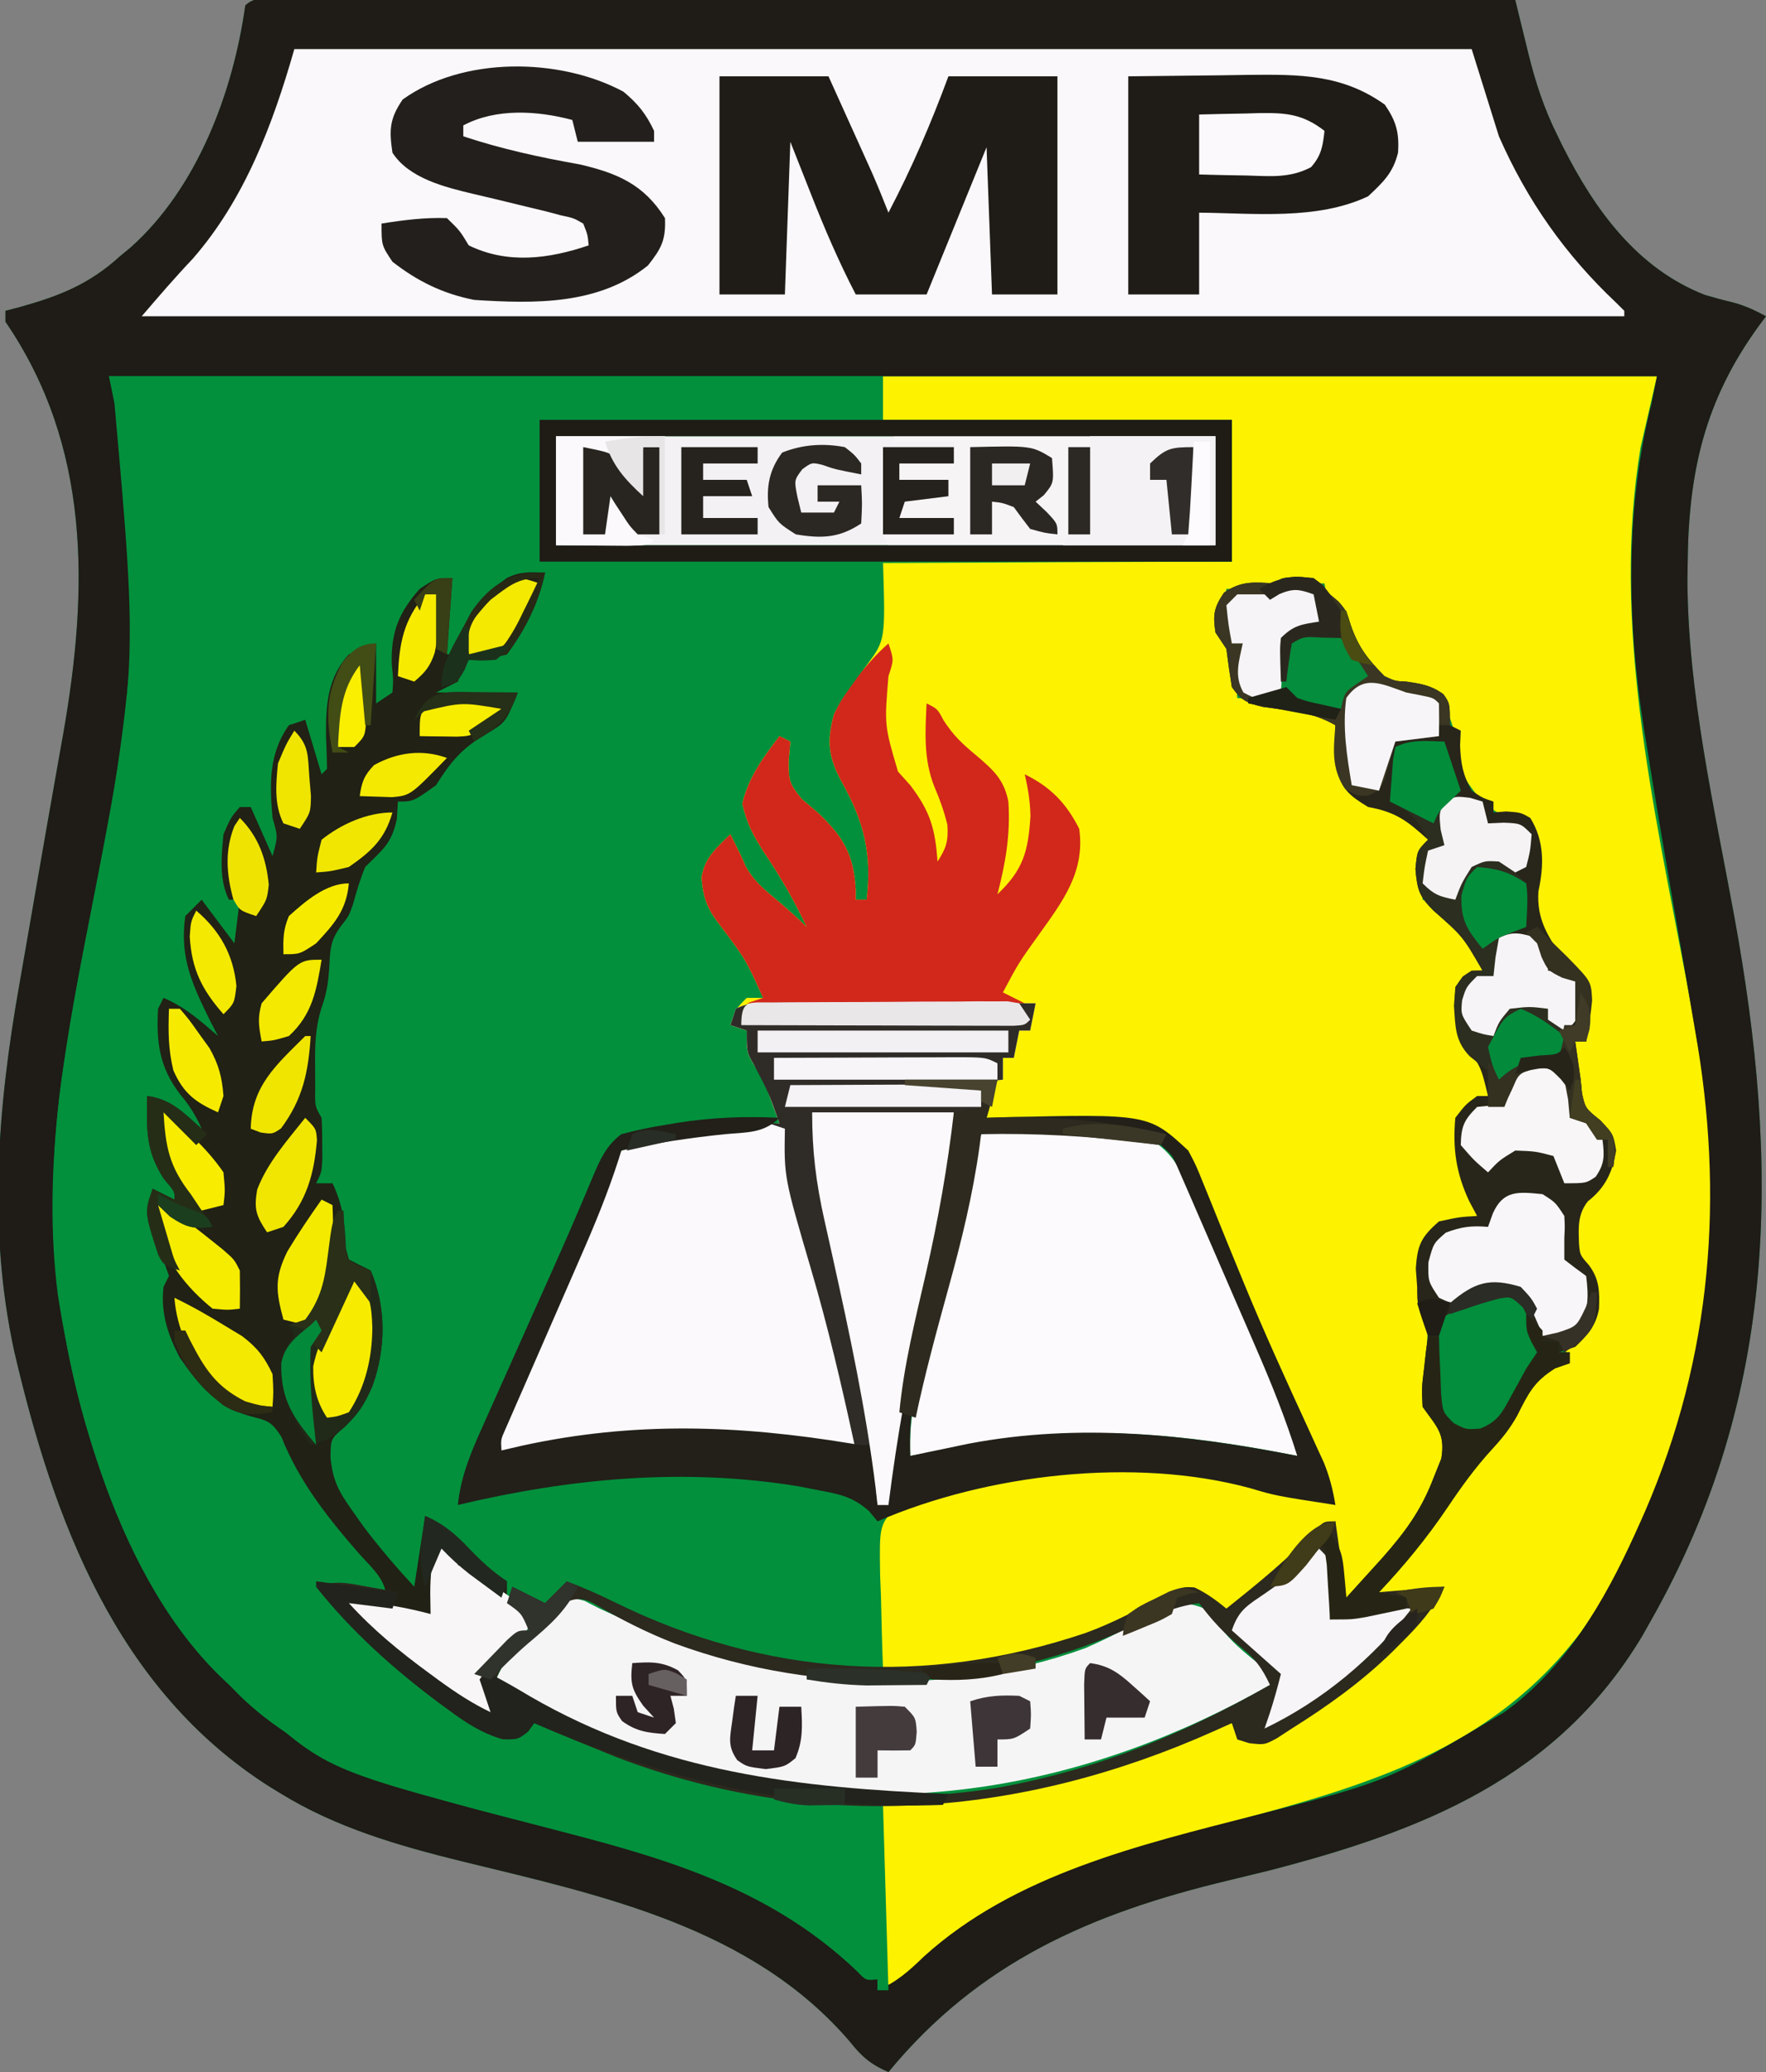 <?xml version="1.0" encoding="UTF-8"?>
<svg version="1.1" xmlns="http://www.w3.org/2000/svg" width="324" height="380">
<rect width="100%" height="100%" fill="#808080" stroke="none"/>
<path d="M0 0 C1.35 0.004 1.35 0.004 2.727 0.009 C4.149 0.008 4.149 0.008 5.6 0.006 C8.803 0.005 12.006 0.01 15.209 0.016 C17.495 0.016 19.781 0.016 22.067 0.015 C28.294 0.015 34.521 0.021 40.748 0.028 C47.247 0.034 53.747 0.035 60.247 0.036 C71.163 0.038 82.079 0.045 92.995 0.054 C104.241 0.063 115.487 0.07 126.733 0.074 C127.772 0.075 127.772 0.075 128.832 0.075 C132.307 0.076 135.782 0.078 139.257 0.079 C168.104 0.089 196.951 0.107 225.799 0.129 C226.066 1.228 226.334 2.326 226.61 3.458 C226.968 4.914 227.326 6.37 227.685 7.825 C227.948 8.909 227.948 8.909 228.217 10.014 C229.504 15.223 231.09 20.065 233.486 24.879 C233.829 25.58 234.171 26.281 234.524 27.004 C240.348 38.535 248.115 49.362 260.58 54.211 C262.242 54.707 263.918 55.164 265.607 55.559 C267.875 56.149 269.744 57.015 271.799 58.129 C271.34 58.747 270.881 59.364 270.408 60 C260.478 73.707 257.557 86.863 257.424 103.629 C257.403 105.129 257.403 105.129 257.382 106.66 C257.504 127.285 262.254 147.911 265.967 168.115 C274.296 213.568 274.226 255.692 250.799 297.129 C250.235 298.129 249.672 299.13 249.092 300.16 C233.465 326.216 208.775 335.871 180.799 343.129 C178.188 343.777 175.574 344.409 172.959 345.036 C148.078 351.006 127.426 359.923 110.799 380.129 C107.599 378.754 105.884 377.286 103.736 374.567 C85.679 353.5 58.235 347.749 32.473 341.463 C20.894 338.608 9.473 335.314 -0.764 329.004 C-1.385 328.625 -2.005 328.246 -2.645 327.855 C-30.817 310.036 -42.384 278.948 -49.604 247.886 C-54.474 225.403 -52.607 203.043 -48.633 180.577 C-47.528 174.308 -46.448 168.034 -45.362 161.762 C-44.348 155.911 -43.326 150.062 -42.287 144.215 C-42.092 143.108 -41.897 142 -41.696 140.859 C-41.329 138.777 -40.959 136.695 -40.584 134.614 C-35.937 108.112 -35.55 82.004 -51.201 59.129 C-51.201 58.469 -51.201 57.809 -51.201 57.129 C-50.356 56.91 -49.51 56.691 -48.639 56.465 C-41.31 54.416 -35.821 52.267 -30.201 47.129 C-29.559 46.601 -28.917 46.072 -28.256 45.528 C-15.982 34.601 -9.421 17.006 -7.201 1.129 C-5.305 -0.767 -2.523 0.006 0 0 Z " fill="#02903C" transform="translate(52.201,-0.129)"/>
<path d="M0 0 C46.86 0 93.72 0 142 0 C141.01 4.29 140.02 8.58 139 13 C133.615 45.216 141.378 78.823 147.338 110.443 C148.213 115.142 149.031 119.848 149.812 124.562 C150.025 125.843 150.238 127.123 150.457 128.441 C155.702 162.816 148.354 201.725 127.988 230.395 C111.448 252.069 88.628 258.471 63.434 265.25 C41.416 271.207 20.765 276.997 3.926 293.312 C2 295 2 295 0 295 C0 284.11 0 273.22 0 262 C3.197 261.773 6.394 261.546 9.688 261.312 C27.009 259.829 42.56 255.731 58.387 248.574 C62 247 62 247 64 247 C64.66 247.99 65.32 248.98 66 250 C77.207 248.926 87.21 238.49 95 231 C95.705 230.323 96.41 229.646 97.137 228.949 C100.49 225.791 100.49 225.791 103 222 C102.397 222.156 101.793 222.312 101.172 222.473 C100.373 222.667 99.573 222.862 98.75 223.062 C97.961 223.26 97.172 223.457 96.359 223.66 C93.896 224.015 92.344 223.769 90 223 C90.783 222.196 90.783 222.196 91.582 221.375 C97.054 215.548 101.619 209.461 106.017 202.799 C108.675 198.799 111.518 195.165 114.69 191.56 C116.248 189.704 117.42 187.758 118.562 185.625 C120.642 182.127 120.642 182.127 123.812 181 C124.534 181 125.256 181 126 181 C125.67 180.01 125.34 179.02 125 178 C125.825 177.34 126.65 176.68 127.5 176 C130.19 172.775 130.19 172.775 130.5 168.938 C130.344 165.116 130.344 165.116 128.5 163 C126.042 159.722 126.617 157.023 127 153 C128.312 151.312 128.312 151.312 130 150 C132 147.259 132.94 145.361 133.5 142 C133.278 138.811 133.278 138.811 130.625 136.75 C127.037 132.991 126.38 129.112 126 124 C126.33 123.34 126.66 122.68 127 122 C127.66 122 128.32 122 129 122 C128.67 121.01 128.34 120.02 128 119 C128.248 117.886 128.495 116.772 128.75 115.625 C128.833 114.429 128.915 113.233 129 112 C126.835 109.5 126.835 109.5 124 107 C120.976 102.87 118.455 99.121 119.25 93.875 C119.621 91.957 119.621 91.957 120 90 C119.762 84.935 119.762 84.935 117 81 C116.237 80.918 115.474 80.835 114.688 80.75 C109.864 79.404 107.667 75.001 105 71 C105.021 70.072 105.041 69.144 105.062 68.188 C104.971 63.522 103.277 60.277 100 57 C99.072 57.062 98.144 57.124 97.188 57.188 C94 57 94 57 91.375 54.75 C90.199 53.389 90.199 53.389 89 52 C88.237 51.34 87.474 50.68 86.688 50 C85 48 85 48 84.75 45.25 C84.832 44.508 84.915 43.765 85 43 C84.01 42.67 83.02 42.34 82 42 C81.312 39.938 81.312 39.938 81 38 C79.742 37.979 78.484 37.959 77.188 37.938 C76.48 37.926 75.772 37.914 75.043 37.902 C72.797 37.917 72.797 37.917 70 39 C67.667 39.04 65.333 39.044 63 39 C62.794 40.258 62.587 41.516 62.375 42.812 C62.259 43.52 62.143 44.228 62.023 44.957 C61.804 47.318 61.804 47.318 64 50 C64.414 52.262 64.414 52.262 64.625 54.688 C64.737 55.9 64.737 55.9 64.852 57.137 C64.901 57.752 64.95 58.366 65 59 C65.953 59.11 66.905 59.219 67.887 59.332 C69.141 59.491 70.395 59.649 71.688 59.812 C72.929 59.963 74.17 60.114 75.449 60.27 C79.001 61 81.216 61.683 84 64 C84.383 66.156 84.383 66.156 84.125 68.5 C83.719 71.798 83.719 71.798 85.184 74.629 C87.329 76.249 89.494 77.317 91.938 78.438 C95.597 80.2 98.39 81.797 101 85 C100.34 85.66 99.68 86.32 99 87 C98.757 89.211 98.757 89.211 98.875 91.625 C98.893 92.442 98.911 93.26 98.93 94.102 C98.953 94.728 98.976 95.355 99 96 C99.99 96.33 100.98 96.66 102 97 C105.358 100.023 107.932 102.973 110 107 C110 107.66 110 108.32 110 109 C109.34 109.351 108.68 109.701 108 110.062 C105.791 111.796 105.791 111.796 105.734 114.195 C105.749 116.475 105.828 118.727 106 121 C106.66 121.33 107.32 121.66 108 122 C110.498 125.458 111.365 127.737 111 132 C110.041 132.433 110.041 132.433 109.062 132.875 C106.848 133.828 106.848 133.828 106 136 C105.719 140.867 106.319 144.452 108 149 C108.361 150.661 108.705 152.326 109 154 C107.907 154.248 106.814 154.495 105.688 154.75 C102.084 155.711 102.084 155.711 100.062 157.688 C98.152 161.845 98.582 165.746 100 170 C100 172.195 99.945 174.389 99.859 176.582 C99.822 177.992 99.786 179.402 99.75 180.812 C99.7 181.861 99.7 181.861 99.648 182.932 C99.575 186.881 99.863 188.799 102.113 192.102 C104 195 104 195 103.684 198.191 C99.604 209.228 93.482 217.889 84 225 C83.67 220.05 83.34 215.1 83 210 C81.845 211.011 80.69 212.021 79.5 213.062 C78.772 213.698 78.043 214.334 77.293 214.988 C75.809 216.29 74.332 217.599 72.863 218.918 C69.405 222.008 66.124 224.809 62 227 C61.443 226.319 60.886 225.639 60.312 224.938 C59.549 224.298 58.786 223.659 58 223 C54.049 223.354 51.129 224.861 47.688 226.75 C32.571 234.495 16.885 237.367 0 237 C-0.174 232.584 -0.281 228.169 -0.375 223.75 C-0.425 222.496 -0.476 221.241 -0.527 219.949 C-0.675 210.744 -0.675 210.744 2.469 207.277 C6.583 205.789 10.586 204.661 14.875 203.812 C15.639 203.648 16.404 203.484 17.191 203.314 C29.18 200.801 40.802 200.786 53 201 C54.557 201.025 54.557 201.025 56.145 201.051 C65.303 201.556 74.214 204.533 83 207 C71.305 179.8 71.305 179.8 59.207 152.779 C58 150 58 150 57.125 147.35 C55.955 143.972 55.153 141.675 51.99 139.824 C45.221 137.552 37.954 137.261 30.875 136.812 C29.154 136.69 29.154 136.69 27.398 136.564 C24.599 136.366 21.8 136.178 19 136 C19.495 133.03 19.495 133.03 20 130 C17.69 130 15.38 130 13 130 C14.65 130.33 16.3 130.66 18 131 C18 131.99 18 132.98 18 134 C16.68 134.33 15.36 134.66 14 135 C13.865 136.168 13.729 137.336 13.59 138.539 C12.046 150.869 9.497 162.781 6.564 174.853 C4.016 185.505 2.26 196.127 1 207 C0.34 207 -0.32 207 -1 207 C-1.33 203.37 -1.66 199.74 -2 196 C-3.65 196.33 -5.3 196.66 -7 197 C-9.822 196.589 -12.579 196.106 -15.375 195.562 C-34.348 192.291 -52.299 193.85 -71 198 C-70.36 194.114 -69.194 190.804 -67.629 187.195 C-67.142 186.065 -66.655 184.934 -66.154 183.769 C-65.078 181.306 -64.002 178.843 -62.924 176.381 C-62.37 175.112 -61.816 173.843 -61.262 172.574 C-60.985 171.941 -60.708 171.308 -60.422 170.655 C-58.625 166.521 -56.949 162.354 -55.332 158.145 C-54.916 157.094 -54.499 156.044 -54.07 154.962 C-53.292 152.994 -52.543 151.014 -51.826 149.022 C-49.282 142.728 -49.282 142.728 -45.826 140.765 C-43.21 139.915 -40.721 139.398 -38 139 C-37.146 138.869 -36.292 138.738 -35.413 138.604 C-32.902 138.274 -30.398 138.028 -27.875 137.812 C-27.014 137.731 -26.153 137.649 -25.266 137.564 C-23.178 137.367 -21.089 137.182 -19 137 C-19.461 135.723 -19.927 134.447 -20.395 133.172 C-20.653 132.461 -20.912 131.751 -21.179 131.019 C-22.013 128.811 -22.013 128.811 -23.688 126.25 C-25 124 -25 124 -25 120 C-25.99 119.67 -26.98 119.34 -28 119 C-27 116 -27 116 -25 114 C-24.01 114 -23.02 114 -22 114 C-25.162 106.98 -25.162 106.98 -29.75 100.875 C-32.192 97.754 -32.979 95.853 -33.285 91.969 C-32.76 88.341 -30.563 86.501 -28 84 C-26 88 -26 88 -25.18 89.914 C-23.78 92.39 -22.179 93.807 -20 95.625 C-17.923 97.373 -15.92 99.08 -14 101 C-16.273 96.181 -18.749 91.845 -21.75 87.438 C-23.794 84.228 -24.974 82.117 -25.812 78.375 C-24.64 73.503 -22.009 69.949 -19 66 C-18.01 66.495 -18.01 66.495 -17 67 C-17.103 68.217 -17.206 69.434 -17.312 70.688 C-17.306 74.14 -17.191 74.77 -14.875 77.562 C-13.926 78.367 -12.977 79.171 -12 80 C-7.278 84.462 -5.337 87.714 -5.008 94.277 C-5.004 95.13 -5.004 95.13 -5 96 C-4.34 96 -3.68 96 -3 96 C-2.003 87.502 -3.496 81.655 -7.598 74.342 C-10.048 69.791 -10.336 66.98 -9 62 C-7.66 59.453 -7.66 59.453 -6.062 57.25 C-5.538 56.513 -5.013 55.775 -4.473 55.016 C-3.987 54.35 -3.501 53.685 -3 53 C0.445 48.377 0.445 48.377 0 34 C21.12 34 42.24 34 64 34 C64 25.42 64 16.84 64 8 C42.88 8 21.76 8 0 8 C0 5.36 0 2.72 0 0 Z " fill="#FDF200" transform="translate(162,69)"/>
<path d="M0 0 C1.35 0.004 1.35 0.004 2.727 0.009 C4.149 0.008 4.149 0.008 5.6 0.006 C8.803 0.005 12.006 0.01 15.209 0.016 C17.495 0.016 19.781 0.016 22.067 0.015 C28.294 0.015 34.521 0.021 40.748 0.028 C47.247 0.034 53.747 0.035 60.247 0.036 C71.163 0.038 82.079 0.045 92.995 0.054 C104.241 0.063 115.487 0.07 126.733 0.074 C127.772 0.075 127.772 0.075 128.832 0.075 C132.307 0.076 135.782 0.078 139.257 0.079 C168.104 0.089 196.951 0.107 225.799 0.129 C226.066 1.228 226.334 2.326 226.61 3.458 C226.968 4.914 227.326 6.37 227.685 7.825 C227.948 8.909 227.948 8.909 228.217 10.014 C229.504 15.223 231.09 20.065 233.486 24.879 C233.829 25.58 234.171 26.281 234.524 27.004 C240.348 38.535 248.115 49.362 260.58 54.211 C262.242 54.707 263.918 55.164 265.607 55.559 C267.875 56.149 269.744 57.015 271.799 58.129 C271.34 58.747 270.881 59.364 270.408 60 C260.478 73.707 257.557 86.863 257.424 103.629 C257.403 105.129 257.403 105.129 257.382 106.66 C257.504 127.285 262.254 147.911 265.967 168.115 C274.296 213.568 274.226 255.692 250.799 297.129 C250.235 298.129 249.672 299.13 249.092 300.16 C233.465 326.216 208.775 335.871 180.799 343.129 C178.188 343.777 175.574 344.409 172.959 345.036 C148.078 351.006 127.426 359.923 110.799 380.129 C107.599 378.754 105.884 377.286 103.736 374.567 C85.679 353.5 58.235 347.749 32.473 341.463 C20.894 338.608 9.473 335.314 -0.764 329.004 C-1.385 328.625 -2.005 328.246 -2.645 327.855 C-30.817 310.036 -42.384 278.948 -49.604 247.886 C-54.474 225.403 -52.607 203.043 -48.633 180.577 C-47.528 174.308 -46.448 168.034 -45.362 161.762 C-44.348 155.911 -43.326 150.062 -42.287 144.215 C-42.092 143.108 -41.897 142 -41.696 140.859 C-41.329 138.777 -40.959 136.695 -40.584 134.614 C-35.937 108.112 -35.55 82.004 -51.201 59.129 C-51.201 58.469 -51.201 57.809 -51.201 57.129 C-50.356 56.91 -49.51 56.691 -48.639 56.465 C-41.31 54.416 -35.821 52.267 -30.201 47.129 C-29.559 46.601 -28.917 46.072 -28.256 45.528 C-15.982 34.601 -9.421 17.006 -7.201 1.129 C-5.305 -0.767 -2.523 0.006 0 0 Z M-32.201 69.129 C-31.541 72.099 -30.881 75.069 -30.201 78.129 C-23.388 112.356 -31.847 148.642 -38.115 182.373 C-38.31 183.423 -38.505 184.473 -38.706 185.555 C-39.074 187.527 -39.445 189.497 -39.818 191.468 C-46.349 226.285 -40.61 264.982 -21.201 295.129 C-19.012 298.274 -16.689 301.218 -14.201 304.129 C-13.757 304.717 -13.312 305.305 -12.854 305.91 C1.395 324.188 25.886 329.55 47.146 335.035 C68.623 340.58 88.534 345.913 105.021 361.625 C106.665 363.344 106.665 363.344 108.799 363.129 C108.799 363.789 108.799 364.449 108.799 365.129 C112.296 363.627 114.577 361.577 117.299 358.942 C133.958 343.85 156.975 338.457 178.236 333.004 C202.457 326.822 202.457 326.822 223.799 314.129 C224.483 313.608 225.168 313.088 225.873 312.551 C236.741 303.754 243.233 291.68 248.799 279.129 C249.073 278.511 249.348 277.893 249.63 277.257 C261.947 248.761 264.17 219.374 258.799 189.129 C258.407 186.843 258.016 184.556 257.627 182.27 C256.78 177.315 255.926 172.362 255.064 167.41 C253.253 156.992 251.454 146.574 249.799 136.129 C249.619 135.035 249.619 135.035 249.435 133.919 C246.293 114.396 245.918 93.35 250.799 74.129 C251.129 72.479 251.459 70.829 251.799 69.129 C158.079 69.129 64.359 69.129 -32.201 69.129 Z " fill="#1F1B16" transform="translate(52.201,-0.129)"/>
<path d="M0 0 C46.86 0 93.72 0 142 0 C142 2.64 142 5.28 142 8 C163.12 8 184.24 8 206 8 C206 16.58 206 25.16 206 34 C202.266 34.009 198.531 34.019 194.684 34.028 C182.331 34.062 169.977 34.117 157.624 34.184 C150.136 34.224 142.648 34.256 135.16 34.271 C128.63 34.284 122.1 34.311 115.57 34.355 C112.116 34.377 108.661 34.393 105.207 34.392 C101.341 34.391 97.476 34.421 93.61 34.454 C91.911 34.447 91.911 34.447 90.177 34.439 C82.115 34.544 75.206 35.98 68.562 40.75 C66.321 43.977 65.242 47.274 64 51 C63.34 51 62.68 51 62 51 C61.973 49.417 61.954 47.833 61.938 46.25 C61.926 45.368 61.914 44.487 61.902 43.578 C61.992 41.218 62.331 39.255 63 37 C58.736 37.96 58.736 37.96 55.75 40.875 C55.379 41.927 55.379 41.927 55 43 C54.657 43.585 54.314 44.17 53.961 44.773 C52.756 47.566 52.803 49.72 52.875 52.75 C52.893 53.735 52.911 54.72 52.93 55.734 C52.953 56.482 52.976 57.23 53 58 C51.68 58.66 50.36 59.32 49 60 C49 56.37 49 52.74 49 49 C44.582 51.209 43.752 52.211 41.738 56.434 C40.516 60.684 40.873 64.864 41.152 69.242 C41.102 70.152 41.052 71.062 41 72 C40.01 72.66 39.02 73.32 38 74 C37.89 73.362 37.781 72.724 37.668 72.066 C37.509 71.24 37.351 70.414 37.188 69.562 C37.037 68.739 36.886 67.915 36.73 67.066 C36.489 66.384 36.248 65.703 36 65 C35.01 64.67 34.02 64.34 33 64 C30.317 70.205 30.153 77.16 31.602 83.727 C31.733 84.477 31.865 85.227 32 86 C30.562 87.812 30.562 87.812 29 89 C26 82.375 26 82.375 26 79 C22.752 80.722 22.752 80.722 22 84 C21.931 86.061 21.915 88.125 21.938 90.188 C21.947 91.274 21.956 92.361 21.965 93.48 C21.976 94.312 21.988 95.143 22 96 C22.66 96 23.32 96 24 96 C24 98.97 24 101.94 24 105 C20 101 20 101 16 97 C14.239 100.522 14.454 104.155 15 108 C16.13 110.743 17.435 113.261 18.906 115.836 C20 118 20 118 20 121 C16.059 119.332 13.211 116.773 10 114 C9.484 122.128 10.768 128.319 16.25 134.562 C16.828 135.037 17.405 135.511 18 136 C17.67 136.99 17.34 137.98 17 139 C16.529 138.578 16.059 138.157 15.574 137.723 C14.952 137.175 14.329 136.627 13.688 136.062 C13.073 135.517 12.458 134.972 11.824 134.41 C9.948 132.799 9.948 132.799 7 132 C8.172 141.731 8.172 141.731 13 150 C13.66 150.99 14.32 151.98 15 153 C14.402 152.691 13.804 152.381 13.188 152.062 C10.91 150.898 10.91 150.898 8 150 C8.524 155.868 9.761 160.549 12 166 C11.67 166.33 11.34 166.66 11 167 C11.408 174.748 13.447 180.947 19.25 186.312 C21.811 188.392 23.817 189.298 27 190.062 C30.104 191.07 30.927 191.888 32.746 194.684 C33.901 196.947 35.033 199.223 36.145 201.508 C38.547 206.029 41.592 209.669 44.91 213.543 C47.485 216.571 49.747 219.729 52 223 C47.71 222.67 43.42 222.34 39 222 C47.767 232.228 58.423 243.496 71 249 C74.532 248.732 76.002 247.999 79 246 C81.014 246.536 81.014 246.536 83.324 247.633 C84.18 248.025 85.037 248.418 85.919 248.822 C86.832 249.252 87.746 249.682 88.688 250.125 C97.723 254.195 106.299 257.009 116 259 C116.873 259.211 117.745 259.423 118.645 259.641 C126.499 261.464 133.689 261.481 142 262 C142.33 273.22 142.66 284.44 143 296 C142.34 296 141.68 296 141 296 C141 295.34 141 294.68 141 294 C140.401 293.724 139.801 293.448 139.184 293.164 C137 292 137 292 134.062 289.375 C118.379 275.723 99.035 271.045 79.418 265.941 C40.183 255.725 40.183 255.725 27 244 C26.12 243.331 26.12 243.331 25.223 242.648 C4.124 226.286 -5.548 193.5 -9.41 168.285 C-12.214 145.928 -8.417 124.383 -4.158 102.484 C5.364 53.851 5.364 53.851 1 5 C0.67 3.35 0.34 1.7 0 0 Z " fill="#02903C" transform="translate(20,69)"/>
<path d="M0 0 C71.28 0 142.56 0 216 0 C217.65 5.28 219.3 10.56 221 16 C226.194 27.806 233.164 37.722 242.566 46.574 C243.039 47.045 243.513 47.515 244 48 C244 48.33 244 48.66 244 49 C154.24 49 64.48 49 -28 49 C-24.874 45.353 -21.896 41.883 -18.625 38.438 C-9.086 27.505 -3.93 13.757 0 0 Z " fill="#FAF8FA" transform="translate(54,9)"/>
<path d="M0 0 C-1.121 5.488 -3.667 10.526 -7 15 C-10.75 15.938 -10.75 15.938 -14 16 C-15.242 17.9 -15.242 17.9 -16 20 C-17.98 20.99 -17.98 20.99 -20 22 C-15.05 22 -10.1 22 -5 22 C-7.223 27.558 -7.223 27.558 -11.375 29.938 C-15.452 32.464 -17.45 34.902 -20 39 C-24.2 42 -24.2 42 -27 42 C-27.093 43.578 -27.093 43.578 -27.188 45.188 C-28.162 49.761 -29.757 50.757 -33 54 C-33.923 56.246 -34.601 58.471 -35.227 60.816 C-36 63 -36 63 -37.551 64.973 C-39.295 67.413 -39.419 68.906 -39.562 71.875 C-39.715 74.818 -40.016 77.044 -41.016 79.836 C-42.188 83.605 -42.23 86.81 -42.188 90.75 C-42.181 92.065 -42.175 93.38 -42.168 94.734 C-42.225 97.885 -42.225 97.885 -41 100 C-40.904 101.664 -40.87 103.333 -40.875 105 C-40.871 106.33 -40.871 106.33 -40.867 107.688 C-41 110 -41 110 -42 112 C-41.01 112 -40.02 112 -39 112 C-37.045 116.041 -36.702 119.596 -36.539 124.012 C-36.361 124.668 -36.183 125.324 -36 126 C-34.674 126.681 -33.34 127.348 -32 128 C-29.088 134.744 -29.211 142.336 -31.688 149.125 C-33.105 152.494 -34.075 154.074 -36.75 156.688 C-39.323 158.859 -39.323 158.859 -39.363 162.273 C-38.948 166.536 -37.893 168.467 -35.438 171.938 C-34.353 173.475 -34.353 173.475 -33.246 175.043 C-30.332 178.879 -27.267 182.461 -24 186 C-23.34 181.71 -22.68 177.42 -22 173 C-18.357 174.822 -16.667 176.139 -13.938 179 C-11.663 181.374 -9.755 183.163 -7 185 C-7 186.32 -7 187.64 -7 189 C-5.35 189.66 -3.7 190.32 -2 191 C-3.147 194.442 -4.253 195.291 -7 197.562 C-9.95 199.922 -9.95 199.922 -12 203 C-11.064 205.36 -10.067 207.696 -9 210 C-17.899 206.904 -32.689 196.622 -37 188 C-34.36 188.33 -31.72 188.66 -29 189 C-29 184.795 -31.386 182.972 -34.062 180 C-39.787 173.449 -45.167 166.667 -48.375 158.5 C-50.294 155.547 -50.915 155.552 -54.188 154.688 C-60.257 153.004 -63.499 149.07 -67 144 C-69.2 139.858 -70.557 135.736 -70 131 C-69.505 130.01 -69.505 130.01 -69 129 C-69.933 126.215 -71.062 123.537 -72.188 120.824 C-73.074 117.743 -72.887 116.042 -72 113 C-70.68 113.66 -69.36 114.32 -68 115 C-67.905 113.568 -67.905 113.568 -69.938 111.188 C-73.313 105.971 -73.101 102.084 -73 96 C-68.621 96.505 -66.183 99.178 -63 102 C-64.1 99.524 -65.241 97.714 -67 95.625 C-70.767 90.68 -71.353 86.122 -71 80 C-70.505 79.01 -70.505 79.01 -70 78 C-66.059 79.668 -63.211 82.227 -60 85 C-60.433 84.166 -60.866 83.332 -61.312 82.473 C-64.671 75.685 -67.104 70.606 -66 63 C-65.01 62.01 -64.02 61.02 -63 60 C-61.02 62.64 -59.04 65.28 -57 68 C-56.67 65.36 -56.34 62.72 -56 60 C-56.66 60 -57.32 60 -58 60 C-59.841 56.318 -59.367 52.028 -59 48 C-57.625 44.875 -57.625 44.875 -56 43 C-55.34 43 -54.68 43 -54 43 C-52.68 45.97 -51.36 48.94 -50 52 C-48.998 48.417 -48.998 48.417 -50 45 C-50.527 38.803 -50.734 33.255 -47 28 C-46.01 27.67 -45.02 27.34 -44 27 C-43.01 30.3 -42.02 33.6 -41 37 C-40.67 36.67 -40.34 36.34 -40 36 C-40.033 33.978 -40.102 31.957 -40.188 29.938 C-40.224 24.332 -39.938 19.299 -36 15 C-34.35 14.34 -32.7 13.68 -31 13 C-31 16.63 -31 20.26 -31 24 C-30.01 23.34 -29.02 22.68 -28 22 C-27.826 19.597 -27.826 19.597 -28.125 16.875 C-28.302 11.031 -26.88 7.361 -23 3 C-20 1 -20 1 -17 1 C-17.33 5.62 -17.66 10.24 -18 15 C-17.34 15 -16.68 15 -16 15 C-15.897 14.278 -15.794 13.556 -15.688 12.812 C-14.333 7.271 -11.574 4.284 -7 1 C-4.537 -0.231 -2.72 -0.072 0 0 Z " fill="#212115" transform="translate(100,105)"/>
<path d="M0 0 C1.591 0 1.591 0 3.215 0 C4.938 0.008 4.938 0.008 6.697 0.016 C7.87 0.017 9.044 0.019 10.253 0.02 C14.013 0.026 17.773 0.038 21.533 0.051 C24.077 0.056 26.621 0.061 29.166 0.065 C35.413 0.076 41.66 0.092 47.908 0.114 C47.578 1.764 47.248 3.414 46.908 5.114 C46.248 5.114 45.588 5.114 44.908 5.114 C44.578 6.764 44.248 8.414 43.908 10.114 C43.248 10.114 42.588 10.114 41.908 10.114 C41.908 11.434 41.908 12.754 41.908 14.114 C37.453 14.609 37.453 14.609 32.908 15.114 C34.558 15.444 36.208 15.774 37.908 16.114 C37.908 17.104 37.908 18.094 37.908 19.114 C36.588 19.444 35.268 19.774 33.908 20.114 C33.772 21.281 33.637 22.449 33.498 23.653 C31.954 35.983 29.405 47.895 26.472 59.966 C23.924 70.618 22.168 81.24 20.908 92.114 C20.248 92.114 19.588 92.114 18.908 92.114 C18.578 88.484 18.248 84.854 17.908 81.114 C16.258 81.444 14.608 81.774 12.908 82.114 C10.085 81.703 7.328 81.22 4.533 80.676 C-14.441 77.404 -32.391 78.963 -51.092 83.114 C-50.453 79.228 -49.286 75.918 -47.721 72.309 C-47.234 71.178 -46.748 70.048 -46.246 68.883 C-45.171 66.42 -44.094 63.957 -43.017 61.495 C-42.462 60.226 -41.908 58.957 -41.354 57.688 C-41.077 57.054 -40.8 56.421 -40.514 55.769 C-38.717 51.634 -37.041 47.467 -35.424 43.258 C-35.008 42.208 -34.591 41.158 -34.162 40.076 C-33.385 38.107 -32.635 36.127 -31.919 34.135 C-29.375 27.842 -29.375 27.842 -25.918 25.878 C-23.302 25.028 -20.813 24.512 -18.092 24.114 C-16.812 23.917 -16.812 23.917 -15.505 23.717 C-12.994 23.388 -10.49 23.142 -7.967 22.926 C-6.676 22.803 -6.676 22.803 -5.358 22.678 C-3.27 22.481 -1.181 22.296 0.908 22.114 C0.447 20.836 -0.019 19.56 -0.487 18.285 C-0.746 17.575 -1.005 16.864 -1.271 16.132 C-2.105 13.925 -2.105 13.925 -3.78 11.364 C-5.092 9.114 -5.092 9.114 -5.092 5.114 C-6.082 4.784 -7.072 4.454 -8.092 4.114 C-7.762 3.124 -7.432 2.134 -7.092 1.114 C-4.565 -0.15 -2.828 -0.007 0 0 Z " fill="#FBF9FB" transform="translate(142.092,183.886)"/>
<path d="M0 0 C3.125 0.25 3.125 0.25 4.812 1.562 C5.246 2.119 5.679 2.676 6.125 3.25 C6.641 3.683 7.156 4.116 7.688 4.562 C9.125 6.25 9.125 6.25 10 9.062 C11.433 13.123 13.116 15.169 16.125 18.25 C18.077 19.155 18.077 19.155 20.125 19.25 C22.872 19.652 24.676 19.925 26.938 21.562 C28.125 23.25 28.125 23.25 28.125 27.25 C28.785 27.58 29.445 27.91 30.125 28.25 C30.084 29.137 30.043 30.024 30 30.938 C30.127 34.302 30.497 36.32 32.125 39.25 C34.142 40.594 34.142 40.594 36.125 41.25 C36.125 41.91 36.125 42.57 36.125 43.25 C36.888 43.188 37.651 43.126 38.438 43.062 C41.125 43.25 41.125 43.25 42.875 44.25 C45.499 48.449 45.392 53.025 44.375 57.688 C44.013 62.852 46.144 66.131 49.125 70.25 C50.074 71.054 51.023 71.859 52 72.688 C54.125 75.25 54.125 75.25 54.215 77.773 C53.964 80.3 53.614 82.759 53.125 85.25 C52.465 85.25 51.805 85.25 51.125 85.25 C51.446 87.585 51.781 89.918 52.125 92.25 C52.208 93.116 52.29 93.983 52.375 94.875 C53.002 97.526 53.002 97.526 55.688 99.688 C58.125 102.25 58.125 102.25 58.625 105.25 C57.964 109.218 56.656 112.059 53.438 114.562 C51.544 116.997 51.723 119.348 51.82 122.34 C51.997 124.404 51.997 124.404 53.625 126.25 C55.577 128.852 55.604 131.085 55.484 134.281 C54.913 137.412 53.397 139.108 51.125 141.25 C50.135 141.58 49.145 141.91 48.125 142.25 C48.125 141.59 48.125 140.93 48.125 140.25 C47.135 140.25 46.145 140.25 45.125 140.25 C43.782 138.257 42.449 136.256 41.125 134.25 C39.362 132.837 39.362 132.837 37.125 132.25 C34.516 132.761 34.516 132.761 31.938 133.938 C31.057 134.292 30.177 134.646 29.27 135.012 C26.799 136.122 26.799 136.122 26.125 139.25 C25.465 139.25 24.805 139.25 24.125 139.25 C22.125 133.625 22.125 133.625 22.125 130.25 C22.043 129.136 21.96 128.023 21.875 126.875 C22.174 122.536 22.862 121.095 26.125 118.25 C29.875 117.438 29.875 117.438 33.125 117.25 C32.651 116.363 32.176 115.476 31.688 114.562 C29.28 109.459 28.612 104.898 29.125 99.25 C31 96.812 31 96.812 33.125 95.25 C33.785 95.25 34.445 95.25 35.125 95.25 C33.763 89.579 33.763 89.579 30.125 85.25 C28.94 81.696 28.859 78.98 29.125 75.25 C30.5 73.312 30.5 73.312 32.125 72.25 C32.785 72.25 33.445 72.25 34.125 72.25 C30.507 65.978 30.507 65.978 25.125 61.25 C22.482 58.607 22.141 57.437 21.812 53.625 C22.125 50.25 22.125 50.25 24.125 48.25 C20.299 44.78 18.228 43.166 13.125 42.25 C9.783 40.199 8.369 39.133 7.312 35.312 C7.147 32.611 7.045 29.955 7.125 27.25 C2.922 24.809 -1.345 24.515 -6.098 23.91 C-9.061 23.206 -10.139 22.715 -11.875 20.25 C-12.249 17.923 -12.583 15.589 -12.875 13.25 C-13.535 12.26 -14.195 11.27 -14.875 10.25 C-15.377 6.99 -15.174 5.692 -13.312 2.938 C-10.063 0.688 -7.745 1.031 -3.875 1.25 C-2.875 0.25 -2.875 0.25 0 0 Z " fill="#28261A" transform="translate(237.875,105.75)"/>
<path d="M0 0 C1.166 0.139 1.166 0.139 2.356 0.28 C3.094 0.397 3.833 0.513 4.594 0.633 C5.251 0.727 5.907 0.821 6.584 0.918 C12.613 3.928 15.033 13.328 17.484 19.109 C17.945 20.184 18.405 21.258 18.88 22.365 C19.847 24.626 20.812 26.889 21.774 29.153 C23.252 32.63 24.741 36.102 26.23 39.574 C27.17 41.773 28.109 43.972 29.047 46.172 C29.494 47.215 29.94 48.257 30.401 49.331 C30.808 50.293 31.216 51.254 31.636 52.245 C31.997 53.093 32.358 53.941 32.73 54.815 C33.5 56.875 33.5 56.875 33.5 58.875 C32.582 58.693 32.582 58.693 31.646 58.508 C12.391 54.779 -6.115 53.034 -25.5 56.875 C-27.77 57.255 -30.041 57.631 -32.312 58 C-34.042 58.291 -35.771 58.582 -37.5 58.875 C-37.697 53.67 -37.033 49.125 -35.672 44.133 C-35.482 43.406 -35.291 42.68 -35.095 41.931 C-34.488 39.618 -33.87 37.309 -33.25 35 C-32.649 32.736 -32.051 30.471 -31.455 28.205 C-31.059 26.702 -30.66 25.199 -30.259 23.697 C-29.23 19.808 -28.271 15.918 -27.416 11.987 C-27.243 11.202 -27.07 10.416 -26.891 9.606 C-26.564 8.102 -26.248 6.595 -25.944 5.085 C-25.501 3.054 -25.501 3.054 -24.5 -0.125 C-16.755 -2.707 -7.944 -1.125 0 0 Z " fill="#FCFAFC" transform="translate(204.5,208.125)"/>
<path d="M0 0 C1.381 0.71 1.381 0.71 2.789 1.434 C4.133 2.053 5.479 2.665 6.828 3.273 C7.568 3.613 8.307 3.952 9.069 4.302 C34.833 16.044 64.911 18.481 91.91 8.688 C96.631 6.631 101.153 4.214 105.66 1.727 C109.053 0.325 110.401 0.121 113.789 1.434 C115.028 2.836 116.26 4.248 117.387 5.742 C119.448 8.228 121.911 10.136 124.434 12.137 C124.881 12.565 125.328 12.993 125.789 13.434 C125.789 14.094 125.789 14.754 125.789 15.434 C92.077 34.579 55.879 40.834 18.062 30.743 C5.897 27.215 -6.1 22.112 -16.211 14.434 C-14.761 11.094 -12.929 8.911 -10.336 6.371 C-9.658 5.699 -8.98 5.028 -8.281 4.336 C-7.256 3.394 -7.256 3.394 -6.211 2.434 C-5.569 1.816 -4.927 1.199 -4.266 0.562 C-2.211 -0.566 -2.211 -0.566 0 0 Z " fill="#F6F5F6" transform="translate(107.211,293.566)"/>
<path d="M0 0 C39.93 0 79.86 0 121 0 C121 6.6 121 13.2 121 20 C81.07 20 41.14 20 0 20 C0 13.4 0 6.8 0 0 Z " fill="#F3F1F3" transform="translate(102,80)"/>
<path d="M0 0 C1 3 1 3 0 6 C-0.749 15.025 -0.749 15.025 1.75 23.5 C2.493 24.325 3.235 25.15 4 26 C7.695 30.857 8.589 34.046 9 40 C10.611 37.536 11.015 36.224 10.812 33.25 C10.177 30.708 9.457 28.687 8.438 26.312 C6.43 21.293 6.736 16.323 7 11 C9 12 9 12 10.125 14.125 C11.936 16.902 13.538 18.409 16.062 20.5 C19.151 23.135 21.196 24.882 22 29 C22.4 34.994 21.502 40.205 20 46 C24.747 41.497 25.632 38.161 26.055 31.684 C26 29.001 25.613 26.607 25 24 C29.723 26.294 32.667 29.344 35 34 C36.119 41.974 31.902 47.391 27.438 53.625 C23.874 58.604 23.874 58.604 21 64 C22.32 64.66 23.64 65.32 25 66 C8.17 66 -8.66 66 -26 66 C-24.515 65.505 -24.515 65.505 -23 65 C-26.162 57.98 -26.162 57.98 -30.75 51.875 C-33.192 48.754 -33.979 46.853 -34.285 42.969 C-33.76 39.341 -31.563 37.501 -29 35 C-27 39 -27 39 -26.18 40.914 C-24.78 43.39 -23.179 44.807 -21 46.625 C-18.923 48.373 -16.92 50.08 -15 52 C-17.273 47.181 -19.749 42.845 -22.75 38.438 C-24.794 35.228 -25.974 33.117 -26.812 29.375 C-25.64 24.503 -23.009 20.949 -20 17 C-19.34 17.33 -18.68 17.66 -18 18 C-18.155 19.825 -18.155 19.825 -18.312 21.688 C-18.306 25.14 -18.191 25.77 -15.875 28.562 C-14.452 29.769 -14.452 29.769 -13 31 C-8.278 35.462 -6.337 38.714 -6.008 45.277 C-6.004 46.13 -6.004 46.13 -6 47 C-5.34 47 -4.68 47 -4 47 C-3.003 38.502 -4.496 32.655 -8.598 25.342 C-11.048 20.791 -11.327 17.981 -10 13 C-8.73 10.488 -8.73 10.488 -7.188 8.312 C-6.653 7.557 -6.118 6.802 -5.566 6.023 C-3.865 3.825 -2.084 1.843 0 0 Z " fill="#D1281B" transform="translate(163,118)"/>
<path d="M0 0 C2.5 1.731 4.081 3.779 5.816 6.258 C5.816 6.918 5.816 7.578 5.816 8.258 C6.806 8.258 7.796 8.258 8.816 8.258 C8.816 8.918 8.816 9.578 8.816 10.258 C9.476 10.258 10.136 10.258 10.816 10.258 C10.816 10.918 10.816 11.578 10.816 12.258 C9.93 12.567 9.043 12.877 8.129 13.195 C4.162 15.665 3.203 17.816 1.148 21.879 C-0.179 24.249 -1.595 26.018 -3.434 28.008 C-6.513 31.355 -9.09 34.927 -11.621 38.695 C-15.404 44.31 -19.566 49.305 -24.184 54.258 C-18.244 53.763 -18.244 53.763 -12.184 53.258 C-14.261 57.412 -16.758 60.216 -19.996 63.445 C-20.568 64.017 -21.139 64.588 -21.729 65.177 C-27.382 70.684 -33.505 75.066 -40.184 79.258 C-41.074 79.839 -41.965 80.421 -42.883 81.02 C-45.184 82.258 -45.184 82.258 -47.996 81.945 C-48.718 81.718 -49.44 81.492 -50.184 81.258 C-50.514 80.268 -50.844 79.278 -51.184 78.258 C-52.707 78.946 -52.707 78.946 -54.262 79.648 C-89.788 95.551 -127.275 98.515 -164.043 84.527 C-169.109 82.48 -174.165 80.418 -179.184 78.258 C-179.555 78.773 -179.926 79.289 -180.309 79.82 C-182.184 81.258 -182.184 81.258 -184.957 81.219 C-188.786 80.078 -191.647 78.243 -194.809 75.883 C-195.412 75.442 -196.015 75 -196.636 74.546 C-204.998 68.311 -212.619 61.378 -219.184 53.258 C-215.61 52.067 -213.675 52.523 -209.996 53.195 C-208.909 53.39 -207.823 53.585 -206.703 53.785 C-205.456 54.019 -205.456 54.019 -204.184 54.258 C-204.514 55.248 -204.844 56.238 -205.184 57.258 C-207.824 56.928 -210.464 56.598 -213.184 56.258 C-208.704 61.175 -203.845 65.153 -198.496 69.07 C-197.842 69.55 -197.189 70.03 -196.515 70.525 C-193.484 72.716 -190.568 74.642 -187.184 76.258 C-188.174 73.948 -189.164 71.638 -190.184 69.258 C-188.898 67.919 -187.605 66.587 -186.309 65.258 C-185.589 64.515 -184.87 63.773 -184.129 63.008 C-182.184 61.258 -182.184 61.258 -180.184 61.258 C-181.493 58.136 -181.493 58.136 -184.184 56.258 C-183.854 55.268 -183.524 54.278 -183.184 53.258 C-181.204 54.248 -179.224 55.238 -177.184 56.258 C-175.864 54.938 -174.544 53.618 -173.184 52.258 C-170.2 53.386 -167.327 54.653 -164.469 56.062 C-136.756 69.722 -107.32 71.613 -78.027 61.734 C-72.792 59.828 -67.936 57.218 -63.074 54.516 C-60.184 53.258 -60.184 53.258 -58.043 53.375 C-55.846 54.418 -54.06 55.717 -52.184 57.258 C-46.331 52.59 -40.621 47.97 -35.523 42.473 C-34.184 41.258 -34.184 41.258 -32.184 41.258 C-31.194 48.188 -31.194 48.188 -30.184 55.258 C-28.08 52.938 -28.08 52.938 -25.934 50.57 C-25.145 49.7 -24.356 48.83 -23.543 47.934 C-19.388 43.221 -16.448 39.246 -14.184 33.32 C-13.709 32.136 -13.235 30.951 -12.746 29.73 C-12.002 25.137 -13.57 23.96 -16.184 20.258 C-16.355 16.828 -16.355 16.828 -15.934 13.383 C-15.805 12.23 -15.676 11.078 -15.543 9.891 C-15.365 8.587 -15.365 8.587 -15.184 7.258 C-14.524 7.258 -13.864 7.258 -13.184 7.258 C-13.085 6.341 -13.085 6.341 -12.984 5.406 C-12.184 3.258 -12.184 3.258 -10.039 1.922 C-9.159 1.579 -8.278 1.236 -7.371 0.883 C-6.498 0.524 -5.626 0.166 -4.727 -0.203 C-2.184 -0.742 -2.184 -0.742 0 0 Z M-178.184 60.508 C-178.73 60.999 -179.277 61.49 -179.84 61.996 C-182.593 64.527 -184.838 66.726 -186.184 70.258 C-160.394 88.803 -125.363 95.099 -94.246 90.133 C-75.971 86.829 -60.306 80.414 -44.184 71.258 C-45.633 68.193 -46.885 66.427 -49.559 64.32 C-52.525 61.887 -54.9 59.364 -57.184 56.258 C-62.159 56.912 -66.313 59.035 -70.809 61.133 C-96.716 72.862 -126.618 73.467 -153.349 63.675 C-158.533 61.662 -163.398 59.206 -168.18 56.359 C-172.732 53.857 -174.927 57.489 -178.184 60.508 Z " fill="#2C291E" transform="translate(277.184,237.742)"/>
<path d="M0 0 C1.591 0 1.591 0 3.215 0 C4.364 0.005 5.513 0.011 6.697 0.016 C7.87 0.017 9.044 0.019 10.253 0.02 C14.013 0.026 17.773 0.038 21.533 0.051 C24.077 0.056 26.621 0.061 29.166 0.065 C35.413 0.076 41.66 0.092 47.908 0.114 C47.578 1.764 47.248 3.414 46.908 5.114 C46.248 5.114 45.588 5.114 44.908 5.114 C44.578 6.764 44.248 8.414 43.908 10.114 C43.248 10.114 42.588 10.114 41.908 10.114 C41.908 11.434 41.908 12.754 41.908 14.114 C37.453 14.609 37.453 14.609 32.908 15.114 C35.383 15.609 35.383 15.609 37.908 16.114 C37.908 17.104 37.908 18.094 37.908 19.114 C36.588 19.444 35.268 19.774 33.908 20.114 C33.772 21.281 33.637 22.449 33.498 23.653 C31.954 35.983 29.405 47.895 26.472 59.966 C23.924 70.618 22.168 81.24 20.908 92.114 C20.248 92.114 19.588 92.114 18.908 92.114 C18.578 88.484 18.248 84.854 17.908 81.114 C16.423 81.609 16.423 81.609 14.908 82.114 C14.728 81.279 14.728 81.279 14.544 80.427 C12.241 69.83 9.783 59.332 6.72 48.926 C1.751 32.001 1.751 32.001 1.908 23.114 C0.918 22.784 -0.072 22.454 -1.092 22.114 C-0.432 22.114 0.228 22.114 0.908 22.114 C-1.055 16.557 -1.055 16.557 -3.78 11.364 C-5.092 9.114 -5.092 9.114 -5.092 5.114 C-6.082 4.784 -7.072 4.454 -8.092 4.114 C-7.762 3.124 -7.432 2.134 -7.092 1.114 C-4.565 -0.15 -2.828 -0.007 0 0 Z " fill="#2F2C28" transform="translate(142.092,183.886)"/>
<path d="M0 0 C5.61 0 11.22 0 17 0 C16.34 2.31 15.68 4.62 15 7 C16.042 6.965 17.083 6.93 18.156 6.895 C44.737 6.285 44.737 6.285 52 13 C53.441 15.726 53.441 15.726 54.777 19.055 C55.149 19.963 55.149 19.963 55.529 20.89 C56.063 22.199 56.592 23.509 57.117 24.821 C58.516 28.323 59.953 31.809 61.387 35.297 C61.681 36.014 61.975 36.732 62.278 37.471 C65.938 46.356 69.935 55.09 73.949 63.82 C74.724 65.522 74.724 65.522 75.516 67.258 C75.972 68.249 76.429 69.241 76.899 70.262 C77.942 72.855 78.557 75.247 79 78 C68.027 76.306 68.027 76.306 63.438 74.938 C42.207 69.147 15.06 72.307 -5 81 C-5.521 80.375 -6.042 79.75 -6.578 79.105 C-9.596 76.482 -11.841 76.051 -15.75 75.312 C-17.506 74.966 -17.506 74.966 -19.297 74.613 C-40.395 71.119 -61.302 73.08 -82 78 C-81.413 72.333 -79.311 67.7 -76.992 62.57 C-76.588 61.662 -76.185 60.754 -75.769 59.819 C-74.477 56.918 -73.176 54.021 -71.875 51.125 C-70.601 48.272 -69.329 45.419 -68.057 42.565 C-67.226 40.701 -66.392 38.838 -65.556 36.976 C-63.646 32.716 -61.755 28.451 -59.927 24.155 C-59.611 23.416 -59.294 22.676 -58.969 21.914 C-58.389 20.554 -57.816 19.192 -57.25 17.826 C-55.912 14.691 -54.781 12.058 -52 10 C-49.317 9.291 -46.789 8.747 -44.062 8.312 C-43.308 8.185 -42.554 8.058 -41.778 7.927 C-35.499 6.933 -29.353 6.67 -23 7 C-25.89 9.89 -29.106 9.635 -33 10 C-39.427 10.671 -45.689 11.587 -52 13 C-52.247 13.793 -52.247 13.793 -52.5 14.602 C-54.466 20.716 -56.865 26.558 -59.449 32.434 C-59.867 33.393 -60.284 34.352 -60.714 35.34 C-62.035 38.374 -63.361 41.406 -64.688 44.438 C-66.446 48.455 -68.199 52.475 -69.949 56.496 C-70.355 57.42 -70.762 58.344 -71.18 59.296 C-71.736 60.573 -71.736 60.573 -72.303 61.877 C-72.632 62.627 -72.96 63.377 -73.299 64.15 C-74.118 65.982 -74.118 65.982 -74 68 C-72.751 67.711 -71.502 67.422 -70.215 67.125 C-49.718 62.648 -30.502 63.336 -9.882 66.725 C-7.987 67.048 -7.987 67.048 -6 67 C-5.505 72.445 -5.505 72.445 -5 78 C-4.34 78 -3.68 78 -3 78 C-2.986 77.279 -2.972 76.559 -2.957 75.816 C-2.226 59.355 2.003 43.23 5.682 27.224 C7.255 20.205 8.199 13.146 9 6 C11.475 5.505 11.475 5.505 14 5 C14 4.01 14 3.02 14 2 C7.07 1.505 7.07 1.505 0 1 C0 0.67 0 0.34 0 0 Z M14 10 C13.13 12.494 12.47 14.847 11.879 17.41 C11.693 18.17 11.507 18.93 11.315 19.712 C10.719 22.16 10.14 24.611 9.562 27.062 C9.178 28.657 8.792 30.252 8.404 31.846 C7.636 35.011 6.878 38.179 6.125 41.348 C5.393 44.411 4.626 47.462 3.824 50.507 C3.544 51.58 3.544 51.58 3.258 52.675 C2.75 54.612 2.233 56.547 1.715 58.482 C0.983 62.084 0.871 65.335 1 69 C1.967 68.795 2.934 68.59 3.93 68.379 C5.245 68.107 6.56 67.834 7.875 67.562 C9.151 67.296 10.427 67.029 11.742 66.754 C32.001 62.916 51.957 65.066 72 69 C69.875 62.184 67.254 55.67 64.402 49.129 C63.967 48.125 63.532 47.122 63.084 46.088 C62.171 43.984 61.256 41.88 60.339 39.778 C58.932 36.55 57.535 33.319 56.139 30.088 C55.248 28.039 54.357 25.99 53.465 23.941 C52.838 22.49 52.838 22.49 52.199 21.009 C51.808 20.117 51.418 19.226 51.015 18.307 C50.674 17.521 50.332 16.736 49.98 15.926 C49.041 13.834 49.041 13.834 47 12 C44.197 11.357 41.46 10.825 38.625 10.375 C37.817 10.244 37.01 10.113 36.177 9.978 C25.002 8.248 25.002 8.248 14 10 Z " fill="#222019" transform="translate(166,198)"/>
<path d="M0 0 C6.6 0 13.2 0 20 0 C21.46 3.229 22.918 6.458 24.375 9.688 C24.788 10.6 25.2 11.512 25.625 12.451 C26.025 13.337 26.424 14.224 26.836 15.137 C27.203 15.948 27.569 16.76 27.947 17.596 C29.019 20.044 30.021 22.513 31 25 C35.276 16.845 38.808 8.637 42 0 C48.6 0 55.2 0 62 0 C62 13.2 62 26.4 62 40 C58.04 40 54.08 40 50 40 C49.67 31.09 49.34 22.18 49 13 C43.555 26.365 43.555 26.365 38 40 C33.71 40 29.42 40 25 40 C21.867 33.96 19.235 27.83 16.75 21.5 C15.512 18.365 14.275 15.23 13 12 C12.67 21.24 12.34 30.48 12 40 C8.04 40 4.08 40 0 40 C0 26.8 0 13.6 0 0 Z " fill="#1F1B17" transform="translate(132,14)"/>
<path d="M0 0 C8.384 -0.093 8.384 -0.093 16.938 -0.188 C18.683 -0.215 20.428 -0.242 22.226 -0.27 C31.419 -0.355 39.246 -0.395 47.062 5.188 C49.149 8.217 49.733 10.312 49.488 14.004 C48.587 17.689 46.77 19.415 44 22 C34.689 26.418 23.059 25.092 13 25 C13 29.95 13 34.9 13 40 C8.71 40 4.42 40 0 40 C0 26.8 0 13.6 0 0 Z " fill="#1F1B17" transform="translate(207,14)"/>
<path d="M0 0 C2.676 2.23 4.14 4.053 5.625 7.188 C5.625 7.848 5.625 8.508 5.625 9.188 C1.005 9.188 -3.615 9.188 -8.375 9.188 C-8.87 7.207 -8.87 7.207 -9.375 5.188 C-15.795 3.475 -23.391 2.996 -29.375 6.188 C-29.375 6.848 -29.375 7.508 -29.375 8.188 C-22.337 10.523 -15.288 12.049 -7.988 13.344 C-1.052 14.964 3.766 17.037 7.625 23.188 C7.789 27.196 6.982 28.735 4.5 31.875 C-4.549 39.154 -16.276 38.899 -27.375 38.188 C-33.096 37.058 -37.761 34.789 -42.375 31.188 C-44.375 28.188 -44.375 28.188 -44.375 24.188 C-40.358 23.55 -36.447 23.046 -32.375 23.188 C-30 25.5 -30 25.5 -28.375 28.188 C-21.238 31.673 -13.646 30.663 -6.375 28.188 C-6.56 26.215 -6.56 26.215 -7.375 24.188 C-9.139 23.174 -9.139 23.174 -11.438 22.688 C-12.331 22.45 -13.224 22.213 -14.145 21.969 C-15.869 21.552 -17.593 21.135 -19.318 20.719 C-20.714 20.381 -22.11 20.042 -23.506 19.701 C-24.89 19.366 -26.276 19.038 -27.664 18.721 C-32.792 17.499 -39.362 15.875 -42.375 11.188 C-42.996 6.994 -42.909 4.97 -40.5 1.438 C-29.522 -6.467 -11.747 -6.309 0 0 Z " fill="#231F1C" transform="translate(114.375,16.812)"/>
<path d="M0 0 C19.47 0 38.94 0 59 0 C59 6.6 59 13.2 59 20 C39.2 20 19.4 20 -1 20 C-1.33 19.34 -1.66 18.68 -2 18 C2.29 18 6.58 18 11 18 C11 17.01 11 16.02 11 15 C7.7 15 4.4 15 1 15 C1.33 13.68 1.66 12.36 2 11 C4.64 11 7.28 11 10 11 C10 10.01 10 9.02 10 8 C7.03 8 4.06 8 1 8 C1 7.01 1 6.02 1 5 C4.3 5 7.6 5 11 5 C11 3.68 11 2.36 11 1 C7.37 1 3.74 1 0 1 C0 0.67 0 0.34 0 0 Z " fill="#F7F4F6" transform="translate(164,80)"/>
<path d="M0 0 C8.58 0 17.16 0 26 0 C26 10.129 26 10.129 25.301 13.48 C25.146 14.24 24.991 15 24.832 15.783 C24.575 16.973 24.575 16.973 24.312 18.188 C24.135 19.045 23.958 19.902 23.776 20.785 C22.819 25.356 21.797 29.908 20.727 34.453 C17.794 46.916 15.598 59.295 14 72 C13.34 72 12.68 72 12 72 C11.876 70.913 11.752 69.827 11.625 68.707 C9.857 54.49 6.879 40.596 3.781 26.622 C3.607 25.835 3.432 25.047 3.252 24.235 C2.922 22.751 2.59 21.268 2.256 19.784 C0.712 12.877 0 7.176 0 0 Z " fill="#FBF9FB" transform="translate(149,204)"/>
<path d="M0 0 C0.99 2.97 1.98 5.94 3 9 C2.67 9.33 2.34 9.66 2 10 C3.65 10.33 5.3 10.66 7 11 C7.33 12.32 7.66 13.64 8 15 C9.423 14.938 9.423 14.938 10.875 14.875 C14 15 14 15 16 17 C15.75 20.062 15.75 20.062 15 23 C14.34 23.33 13.68 23.66 13 24 C13.33 24.33 13.66 24.66 14 25 C15 26 15 26 15.098 27.848 C15.065 29.898 15.033 31.949 15 34 C13.515 34.495 13.515 34.495 12 35 C13.176 35.186 13.176 35.186 14.375 35.375 C17 36 17 36 19 38 C19 39.32 19 40.64 19 42 C19.804 42.144 20.609 42.289 21.438 42.438 C24 43 24 43 25 44 C25.406 48.573 24.902 50.518 22 54 C21.295 56.147 21.295 56.147 21 58 C19.391 58.155 19.391 58.155 17.75 58.312 C14.142 58.974 12.636 59.575 10 62 C8.845 61.095 7.701 60.176 6.562 59.25 C5.605 58.484 5.605 58.484 4.629 57.703 C1.916 54.866 2.019 52.275 1.75 48.438 C2 45 2 45 3.375 43.062 C5 42 5 42 7 42 C3.382 35.728 3.382 35.728 -2 31 C-4.643 28.357 -4.984 27.187 -5.312 23.375 C-5 20 -5 20 -3 18 C-4.929 14.335 -6.229 12.667 -10 11 C-9.886 9.353 -9.759 7.708 -9.625 6.062 C-9.555 5.146 -9.486 4.229 -9.414 3.285 C-9.277 2.531 -9.141 1.777 -9 1 C-6.043 -0.478 -3.258 -0.06 0 0 Z " fill="#2C2E1F" transform="translate(265,136)"/>
<path d="M0 0 C41.91 0 83.82 0 127 0 C127 8.58 127 17.16 127 26 C85.09 26 43.18 26 0 26 C0 17.42 0 8.84 0 0 Z M3 3 C3 9.6 3 16.2 3 23 C42.93 23 82.86 23 124 23 C124 16.4 124 9.8 124 3 C84.07 3 44.14 3 3 3 Z " fill="#1F1B15" transform="translate(99,77)"/>
<path d="M0 0 C3.125 0.25 3.125 0.25 4.812 1.562 C5.246 2.119 5.679 2.676 6.125 3.25 C6.641 3.683 7.156 4.116 7.688 4.562 C9.125 6.25 9.125 6.25 10 9.062 C11.433 13.123 13.116 15.169 16.125 18.25 C18.077 19.155 18.077 19.155 20.125 19.25 C22.872 19.652 24.676 19.925 26.938 21.562 C28.125 23.25 28.125 23.25 28.125 27.25 C27.465 27.25 26.805 27.25 26.125 27.25 C26.125 27.91 26.125 28.57 26.125 29.25 C22.165 29.745 22.165 29.745 18.125 30.25 C17.955 30.888 17.785 31.526 17.609 32.184 C17.367 33.01 17.125 33.836 16.875 34.688 C16.643 35.511 16.411 36.335 16.172 37.184 C15.125 39.25 15.125 39.25 13.156 40.121 C11.125 40.25 11.125 40.25 8.875 38.875 C6.344 35.078 6.784 31.686 7.125 27.25 C2.922 24.809 -1.345 24.515 -6.098 23.91 C-9.061 23.206 -10.139 22.715 -11.875 20.25 C-12.249 17.923 -12.583 15.589 -12.875 13.25 C-13.535 12.26 -14.195 11.27 -14.875 10.25 C-15.377 6.99 -15.174 5.692 -13.312 2.938 C-10.063 0.688 -7.745 1.031 -3.875 1.25 C-2.875 0.25 -2.875 0.25 0 0 Z " fill="#3A3623" transform="translate(237.875,105.75)"/>
<path d="M0 0 C7.59 0 15.18 0 23 0 C23 6.6 23 13.2 23 20 C13.76 20 4.52 20 -5 20 C-4.67 19.34 -4.34 18.68 -4 18 C-3.928 15.282 -3.907 12.591 -3.938 9.875 C-3.942 9.121 -3.947 8.367 -3.951 7.59 C-3.963 5.727 -3.981 3.863 -4 2 C-2.68 2 -1.36 2 0 2 C0 1.34 0 0.68 0 0 Z " fill="#F4F2F4" transform="translate(200,80)"/>
<path d="M0 0 C2.375 1.5 2.375 1.5 4 4 C4.102 5.941 4.102 5.941 4 8.062 C4 9.362 4 10.661 4 12 C5.313 13.026 6.647 14.027 8 15 C8.47 18.695 8.453 21.07 6.812 24.438 C5 26 5 26 2.312 26.25 C1.549 26.168 0.786 26.085 0 26 C-0.208 25.434 -0.415 24.868 -0.629 24.285 C-1.592 21.993 -2.545 20.02 -4 18 C-7.438 16.592 -7.438 16.592 -11 17 C-13.17 18.44 -13.17 18.44 -15 20 C-17.125 19.875 -17.125 19.875 -19 19 C-21 16 -21 16 -20.938 12.5 C-20 9 -20 9 -17.75 7.062 C-14.926 5.972 -12.995 5.743 -10 6 C-9.711 5.196 -9.422 4.391 -9.125 3.562 C-7.215 -0.789 -4.42 -0.442 0 0 Z " fill="#F8F6F8" transform="translate(283,219)"/>
<path d="M0 0 C0.33 0 0.66 0 1 0 C1.039 0.94 1.039 0.94 1.078 1.898 C1.135 2.716 1.192 3.533 1.25 4.375 C1.296 5.187 1.343 5.999 1.391 6.836 C1.592 7.55 1.793 8.264 2 9 C3.322 9.69 4.655 10.356 6 11 C8.903 17.724 8.783 25.333 6.375 32.125 C4.359 36.839 2.261 39.189 -2 42 C-3.485 42.495 -3.485 42.495 -5 43 C-8.797 37.142 -10.849 33.038 -10 26 C-9.01 24.515 -9.01 24.515 -8 23 C-8.33 22.34 -8.66 21.68 -9 21 C-8.01 20.67 -7.02 20.34 -6 20 C-3.172 16.25 -2.453 12.921 -1.875 8.312 C-1.081 2.162 -1.081 2.162 0 0 Z " fill="#212A18" transform="translate(62,222)"/>
<path d="M0 0 C1.32 0.66 2.64 1.32 4 2 C4 2.66 4 3.32 4 4 C4.552 4.255 5.103 4.51 5.672 4.773 C8.366 6.193 10.768 7.861 13.25 9.625 C14.588 10.572 14.588 10.572 15.953 11.539 C16.966 12.262 16.966 12.262 18 13 C16.853 16.442 15.747 17.291 13 19.562 C10.05 21.922 10.05 21.922 8 25 C8.936 27.36 9.933 29.696 11 32 C2.101 28.904 -12.689 18.622 -17 10 C-15.083 10.31 -13.166 10.623 -11.25 10.938 C-10.183 11.112 -9.115 11.286 -8.016 11.465 C-5.637 11.887 -3.331 12.372 -1 13 C-1.021 11.783 -1.041 10.566 -1.062 9.312 C-1.068 6.08 -0.788 3.151 0 0 Z " fill="#F8F6F7" transform="translate(80,283)"/>
<path d="M0 0 C2 2 2 2 2.195 4.602 C2.172 5.599 2.149 6.597 2.125 7.625 C2.107 8.628 2.089 9.631 2.07 10.664 C2.047 11.435 2.024 12.206 2 13 C2.58 12.856 3.16 12.711 3.758 12.562 C8.267 11.491 12.331 10.761 17 11 C9.769 20.24 0.6 27.914 -10 33 C-9.691 32.093 -9.381 31.185 -9.062 30.25 C-8.282 27.862 -7.609 25.438 -7 23 C-9.97 20.36 -12.94 17.72 -16 15 C-14.709 11.126 -13.017 10.36 -9.688 8.062 C-6.126 5.595 -2.974 3.157 0 0 Z " fill="#F7F5F7" transform="translate(242,284)"/>
<path d="M0 0 C7.425 0.99 7.425 0.99 15 2 C14.67 2.99 14.34 3.98 14 5 C11.36 4.67 8.72 4.34 6 4 C10.48 8.917 15.339 12.895 20.688 16.812 C21.341 17.292 21.995 17.772 22.668 18.267 C25.7 20.458 28.615 22.384 32 24 C31.34 22.02 30.68 20.04 30 18 C30.66 17.67 31.32 17.34 32 17 C34.459 18.289 36.812 19.634 39.188 21.062 C63.492 35.15 88.474 37.84 116 39 C115.505 39.99 115.505 39.99 115 41 C87.401 42.028 65.237 36.862 40 26 C39.629 26.516 39.258 27.031 38.875 27.562 C37 29 37 29 34.227 28.961 C30.397 27.821 27.536 25.985 24.375 23.625 C23.772 23.184 23.169 22.743 22.547 22.288 C14.215 16.075 6.455 9.171 0 1 C0 0.67 0 0.34 0 0 Z " fill="#22231C" transform="translate(58,290)"/>
<path d="M0 0 C1.266 2.383 1.266 2.383 2.25 5.125 C2.585 6.035 2.92 6.945 3.266 7.883 C3.629 8.931 3.629 8.931 4 10 C3.443 10.66 2.886 11.32 2.312 12 C0.464 14.398 -0.953 16.638 -2.438 19.25 C-4.064 21.876 -4.685 22.842 -7.5 24.25 C-11.163 23.884 -12.496 22.681 -15 20 C-15.616 17.061 -15.473 14.236 -15.312 11.25 C-15.29 10.457 -15.267 9.664 -15.244 8.848 C-15.185 6.898 -15.096 4.949 -15 3 C-4.601 -3.014 -4.601 -3.014 0 0 Z " fill="#028E3C" transform="translate(279,239)"/>
<path d="M0 0 C1.5 1.375 1.5 1.375 3 3 C3 3.66 3 4.32 3 5 C3.99 5 4.98 5 6 5 C6 5.66 6 6.32 6 7 C6.66 7 7.32 7 8 7 C8 7.66 8 8.32 8 9 C7.113 9.309 6.226 9.619 5.312 9.938 C1.346 12.407 0.386 14.558 -1.668 18.621 C-2.995 20.991 -4.412 22.76 -6.25 24.75 C-9.33 28.097 -11.906 31.67 -14.438 35.438 C-18.209 41.035 -22.356 46.103 -27 51 C-25.35 51.33 -23.7 51.66 -22 52 C-22 52.66 -22 53.32 -22 54 C-23.582 54.338 -25.166 54.67 -26.75 55 C-27.632 55.186 -28.513 55.371 -29.422 55.562 C-32 56 -32 56 -36 56 C-36.049 55.073 -36.098 54.146 -36.148 53.191 C-36.223 51.994 -36.298 50.796 -36.375 49.562 C-36.445 48.368 -36.514 47.173 -36.586 45.941 C-36.723 44.971 -36.859 44 -37 43 C-37.66 42.67 -38.32 42.34 -39 42 C-38.01 41.34 -37.02 40.68 -36 40 C-33.976 43.035 -33.679 44.194 -33.375 47.688 C-33.3 48.496 -33.225 49.304 -33.148 50.137 C-33.075 51.059 -33.075 51.059 -33 52 C-31.582 50.439 -30.165 48.876 -28.75 47.312 C-27.961 46.442 -27.172 45.572 -26.359 44.676 C-22.204 39.964 -19.265 35.988 -17 30.062 C-16.526 28.878 -16.051 27.693 -15.562 26.473 C-14.818 21.879 -16.386 20.702 -19 17 C-19.172 13.57 -19.172 13.57 -18.75 10.125 C-18.621 8.973 -18.492 7.82 -18.359 6.633 C-18.241 5.764 -18.122 4.895 -18 4 C-17.34 4 -16.68 4 -16 4 C-15.974 4.976 -15.948 5.952 -15.922 6.957 C-15.865 8.229 -15.808 9.502 -15.75 10.812 C-15.704 12.077 -15.657 13.342 -15.609 14.645 C-15.292 18.005 -15.292 18.005 -13.266 20.012 C-11.022 21.171 -11.022 21.171 -8.449 20.992 C-5.203 19.677 -4.462 18.176 -2.812 15.125 C-2.324 14.241 -1.835 13.356 -1.332 12.445 C-0.892 11.638 -0.453 10.831 0 10 C0.66 9.01 1.32 8.02 2 7 C1.505 6.103 1.505 6.103 1 5.188 C0 3 0 3 0 0 Z " fill="#262515" transform="translate(280,241)"/>
<path d="M0 0 C5.61 0 11.22 0 17 0 C16.34 2.31 15.68 4.62 15 7 C16.042 6.965 17.083 6.93 18.156 6.895 C28.482 6.662 37.935 7.724 48 10 C47.67 10.66 47.34 11.32 47 12 C45.312 11.783 45.312 11.783 43.59 11.562 C33.647 10.342 24.015 9.788 14 10 C13.902 10.762 13.804 11.523 13.703 12.308 C12.464 21.163 10.392 29.645 8 38.25 C5.832 46.136 3.678 53.994 2 62 C1.01 61.67 0.02 61.34 -1 61 C-0.181 52.306 1.964 43.859 3.913 35.364 C6.144 25.609 7.851 15.946 9 6 C10.65 5.67 12.3 5.34 14 5 C14 4.01 14 3.02 14 2 C7.07 1.505 7.07 1.505 0 1 C0 0.67 0 0.34 0 0 Z " fill="#2E2A1F" transform="translate(166,198)"/>
<path d="M0 0 C5.595 0.595 5.595 0.595 8 3 C8.125 6.625 8.125 6.625 8 10 C8.619 10.103 9.238 10.206 9.875 10.312 C12 11 12 11 14 14 C14.363 16.904 14.43 18.377 12.75 20.812 C11 22 11 22 7 22 C6.34 20.35 5.68 18.7 5 17 C1.737 16.14 1.737 16.14 -2 16 C-4.929 17.79 -4.929 17.79 -7 20 C-9.562 17.812 -9.562 17.812 -12 15 C-11.92 11.554 -11.444 10.444 -9 8 C-8.196 7.918 -7.391 7.835 -6.562 7.75 C-3.669 7.222 -3.669 7.222 -2.25 4 C-1.837 3.01 -1.425 2.02 -1 1 C-0.67 0.67 -0.34 0.34 0 0 Z " fill="#F8F6F7" transform="translate(280,195)"/>
<path d="M0 0 C6.6 0 13.2 0 20 0 C20 5.94 20 11.88 20 18 C19.67 18 19.34 18 19 18 C19 12.72 19 7.44 19 2 C18.01 2 17.02 2 16 2 C16 4.97 16 7.94 16 11 C13.352 8.422 11.056 6.084 9 3 C7.68 2.67 6.36 2.34 5 2 C5 7.28 5 12.56 5 18 C6.32 18 7.64 18 9 18 C9 15.36 9 12.72 9 10 C13.875 14.625 13.875 14.625 15 18 C15.99 18.33 16.98 18.66 18 19 C17 20 17 20 13.184 20.098 C11.602 20.092 10.019 20.079 8.438 20.062 C4.261 20.032 4.261 20.032 0 20 C0 13.4 0 6.8 0 0 Z " fill="#FBF9FB" transform="translate(102,80)"/>
<path d="M0 0 C2 2 2 2 2 6 C2.804 6.144 3.609 6.289 4.438 6.438 C7 7 7 7 8 8 C8.471 13.412 8.471 13.412 6.5 15.875 C6.005 16.246 5.51 16.617 5 17 C4.01 16.34 3.02 15.68 2 15 C2 14.34 2 13.68 2 13 C-1.374 12.583 -1.374 12.583 -5 13 C-7.009 15.373 -7.009 15.373 -8 18 C-9.875 17.688 -9.875 17.688 -12 17 C-14 14 -14 14 -13.75 11.438 C-13 9 -13 9 -11 7 C-10.01 7 -9.02 7 -8 7 C-7.814 5.298 -7.814 5.298 -7.625 3.562 C-7.419 2.387 -7.213 1.211 -7 0 C-4.294 -1.353 -2.867 -0.788 0 0 Z " fill="#F6F4F6" transform="translate(282,172)"/>
<path d="M0 0 C2.896 -0.081 5.791 -0.141 8.688 -0.188 C9.504 -0.213 10.321 -0.238 11.162 -0.264 C15.978 -0.322 19.04 -0.073 23 3 C22.698 5.79 22.418 7.529 20.531 9.656 C16.681 11.7 13.034 11.318 8.75 11.188 C7.91 11.174 7.069 11.16 6.203 11.146 C4.135 11.111 2.067 11.057 0 11 C0 7.37 0 3.74 0 0 Z " fill="#FBF9FB" transform="translate(220,21)"/>
<path d="M0 0 C1.938 0.75 1.938 0.75 3.938 2.75 C3.562 5.375 3.562 5.375 2.938 7.75 C0.958 8.41 -1.022 9.07 -3.062 9.75 C-3.393 13.05 -3.723 16.35 -4.062 19.75 C-8.477 21.062 -8.477 21.062 -10.938 19.75 C-12.683 16.647 -11.762 14.123 -11.062 10.75 C-11.723 10.75 -12.383 10.75 -13.062 10.75 C-13.688 7.375 -13.688 7.375 -14.062 3.75 C-13.402 3.09 -12.742 2.43 -12.062 1.75 C-9.729 1.75 -7.396 1.75 -5.062 1.75 C-2.062 -0.25 -2.062 -0.25 0 0 Z " fill="#F6F4F6" transform="translate(239.062,107.25)"/>
<path d="M0 0 C0.995 -0.01 1.989 -0.019 3.014 -0.029 C4.096 -0.033 5.178 -0.038 6.293 -0.042 C7.397 -0.048 8.501 -0.053 9.638 -0.059 C11.977 -0.069 14.317 -0.075 16.656 -0.079 C20.247 -0.089 23.837 -0.12 27.428 -0.151 C29.696 -0.158 31.963 -0.163 34.231 -0.167 C35.851 -0.186 35.851 -0.186 37.504 -0.204 C38.502 -0.201 39.499 -0.198 40.527 -0.195 C41.408 -0.199 42.289 -0.203 43.196 -0.206 C43.9 -0.085 44.603 0.036 45.328 0.161 C45.988 1.151 46.648 2.141 47.328 3.161 C46.328 4.161 46.328 4.161 44.234 4.281 C43.312 4.279 42.391 4.277 41.441 4.275 C40.4 4.275 39.359 4.275 38.287 4.274 C37.155 4.269 36.022 4.264 34.856 4.259 C33.703 4.257 32.55 4.256 31.362 4.255 C27.664 4.249 23.965 4.236 20.266 4.224 C17.765 4.219 15.265 4.214 12.764 4.21 C6.619 4.199 0.474 4.182 -5.672 4.161 C-5.672 -0.586 -4.268 0.033 0 0 Z " fill="#EAE7E9" transform="translate(141.672,183.839)"/>
<path d="M0 0 C0.949 0.186 1.897 0.371 2.875 0.562 C5 1 5 1 6 2 C6.041 4 6.043 6 6 8 C3.36 8.33 0.72 8.66 -2 9 C-2.99 11.97 -3.98 14.94 -5 18 C-6.65 17.67 -8.3 17.34 -10 17 C-10.897 11.728 -11.743 6.337 -11 1 C-7.832 -3.435 -4.582 -1.608 0 0 Z " fill="#F7F5F7" transform="translate(258,127)"/>
<path d="M0 0 C1.145 0.34 1.145 0.34 2.312 0.688 C2.643 2.007 2.973 3.328 3.312 4.688 C4.736 4.626 4.736 4.626 6.188 4.562 C9.312 4.688 9.312 4.688 11.312 6.688 C11.062 9.75 11.062 9.75 10.312 12.688 C9.322 13.182 9.322 13.182 8.312 13.688 C7.322 13.027 6.332 12.367 5.312 11.688 C2.751 11.533 2.751 11.533 0.312 12.688 C-1.547 15.655 -1.547 15.655 -2.688 18.688 C-5.555 18.114 -6.549 17.826 -8.688 15.688 C-8.312 12.562 -8.312 12.562 -7.688 9.688 C-6.697 9.357 -5.707 9.027 -4.688 8.688 C-4.914 7.759 -5.141 6.831 -5.375 5.875 C-5.688 2.688 -5.688 2.688 -4.562 0.75 C-2.688 -0.312 -2.688 -0.312 0 0 Z " fill="#F5F3F4" transform="translate(269.688,146.312)"/>
<path d="M0 0 C15.18 0 30.36 0 46 0 C46 1.32 46 2.64 46 4 C30.82 4 15.64 4 0 4 C0 2.68 0 1.36 0 0 Z " fill="#F2F0F2" transform="translate(139,189)"/>
<path d="M0 0 C11.25 -0.268 11.25 -0.268 15 2 C15.369 6.554 15.369 6.554 13.5 8.812 C13.005 9.204 12.51 9.596 12 10 C12.66 10.619 13.32 11.238 14 11.875 C16 14 16 14 16 16 C13.688 15.75 13.688 15.75 11 15 C9.974 13.687 8.973 12.353 8 11 C5.906 10.204 5.906 10.204 4 10 C4 11.98 4 13.96 4 16 C2.68 16 1.36 16 0 16 C0 10.72 0 5.44 0 0 Z " fill="#2B2723" transform="translate(178,82)"/>
<path d="M0 0 C3.308 1.588 6.435 3.394 9.562 5.312 C10.513 5.886 11.463 6.46 12.441 7.051 C15.209 9.159 16.52 10.871 18 14 C18.188 17.312 18.188 17.312 18 20 C12.694 19.584 9.703 18.898 6 15 C2.796 10.24 0.447 5.815 0 0 Z " fill="#F4E901" transform="translate(32,238)"/>
<path d="M0 0 C2.921 2.921 3.191 5.59 3.312 9.562 C3.256 15.08 2.052 20.338 -1 25 C-3.141 25.777 -3.141 25.777 -5 26 C-6.966 23.051 -7.582 20.102 -7.535 16.57 C-6.307 10.669 -2.889 5.247 0 0 Z " fill="#F7EC00" transform="translate(65,234)"/>
<path d="M0 0 C5.518 -0.025 11.035 -0.043 16.553 -0.055 C18.431 -0.06 20.309 -0.067 22.187 -0.075 C24.882 -0.088 27.578 -0.093 30.273 -0.098 C31.116 -0.103 31.959 -0.108 32.827 -0.113 C38.772 -0.114 38.772 -0.114 41 1 C41 1.99 41 2.98 41 4 C27.47 4 13.94 4 0 4 C0 2.68 0 1.36 0 0 Z " fill="#F7F5F7" transform="translate(142,194)"/>
<path d="M0 0 C1.777 1.398 1.777 1.398 3 3 C3 3.66 3 4.32 3 5 C-1.825 4.062 -1.825 4.062 -4.125 3.25 C-6.075 2.794 -6.075 2.794 -7.812 4.062 C-9.316 6.078 -9.316 6.078 -8.688 9.188 C-8.461 10.116 -8.234 11.044 -8 12 C-6.02 12 -4.04 12 -2 12 C-1.67 11.34 -1.34 10.68 -1 10 C-2.32 10 -3.64 10 -5 10 C-5 9.01 -5 8.02 -5 7 C-2.36 7 0.28 7 3 7 C3.188 10.375 3.188 10.375 3 14 C-1.031 16.687 -4.266 16.786 -9 16 C-12.125 14 -12.125 14 -14 11 C-14.413 7.138 -13.838 4.117 -11.5 1 C-7.764 -0.494 -3.96 -0.744 0 0 Z " fill="#2B2723" transform="translate(155,82)"/>
<path d="M0 0 C5 1 5 1 6.582 2.629 C6.988 3.267 7.394 3.905 7.812 4.562 C8.441 5.523 8.441 5.523 9.082 6.504 C9.385 6.998 9.688 7.491 10 8 C10.33 5.36 10.66 2.72 11 0 C11.99 0 12.98 0 14 0 C14 5.28 14 10.56 14 16 C12.68 16 11.36 16 10 16 C8.516 14.469 8.516 14.469 7.25 12.5 C6.822 11.85 6.394 11.201 5.953 10.531 C5.481 9.773 5.481 9.773 5 9 C4.67 11.31 4.34 13.62 4 16 C2.68 16 1.36 16 0 16 C0 10.72 0 5.44 0 0 Z " fill="#282420" transform="translate(107,82)"/>
<path d="M0 0 C2.354 2.445 4.195 5.133 6 8 C5.361 8.433 4.721 8.866 4.062 9.312 C1.733 10.912 1.733 10.912 1 14 C-0.258 13.876 -1.516 13.752 -2.812 13.625 C-3.52 13.555 -4.228 13.486 -4.957 13.414 C-7 13 -7 13 -10 11 C-9.913 9.541 -9.805 8.082 -9.688 6.625 C-9.629 5.813 -9.571 5.001 -9.512 4.164 C-8.379 -0.626 -4.115 -0.807 0 0 Z " fill="#048D3C" transform="translate(245,116)"/>
<path d="M0 0 C4.62 0 9.24 0 14 0 C14 0.99 14 1.98 14 3 C10.7 3 7.4 3 4 3 C4 3.99 4 4.98 4 6 C6.64 6 9.28 6 12 6 C12.33 6.99 12.66 7.98 13 9 C10.03 9 7.06 9 4 9 C4 10.32 4 11.64 4 13 C7.3 13 10.6 13 14 13 C14 13.99 14 14.98 14 16 C9.38 16 4.76 16 0 16 C0 10.72 0 5.44 0 0 Z " fill="#26231F" transform="translate(125,82)"/>
<path d="M0 0 C0.66 0.33 1.32 0.66 2 1 C2.395 9.9 1.996 15.505 -3 23 C-4.32 22.67 -5.64 22.34 -7 22 C-8.39 16.873 -8.671 14.366 -6.285 9.508 C-4.324 6.245 -2.196 3.109 0 0 Z " fill="#F4EA00" transform="translate(59,220)"/>
<path d="M0 0 C3.471 1.553 6.229 3.623 9.188 6 C10.508 7.052 10.508 7.052 11.855 8.125 C14 10 14 10 15 12 C15.04 14.333 15.043 16.667 15 19 C12.762 19.258 12.762 19.258 10 19 C5.228 15.131 1.14 10.13 0 4 C0 2.68 0 1.36 0 0 Z " fill="#F6EC00" transform="translate(29,221)"/>
<path d="M0 0 C1 1 2 2 3 3 C4.268 4.237 4.268 4.237 5.562 5.5 C10.009 10.06 10.009 10.06 9.977 13.48 C9.861 14.374 9.745 15.267 9.625 16.188 C9.459 17.539 9.459 17.539 9.289 18.918 C9.194 19.605 9.098 20.292 9 21 C8.34 21 7.68 21 7 21 C7.321 23.335 7.656 25.668 8 28 C8.124 29.299 8.124 29.299 8.25 30.625 C8.877 33.276 8.877 33.276 11.562 35.438 C14 38 14 38 14.312 41.312 C14.209 42.199 14.106 43.086 14 44 C13.67 44 13.34 44 13 44 C13 42.35 13 40.7 13 39 C12.34 39 11.68 39 11 39 C10.34 38.01 9.68 37.02 9 36 C7.515 35.505 7.515 35.505 6 35 C5.845 33.329 5.845 33.329 5.688 31.625 C5.461 30.429 5.234 29.233 5 28 C2.254 25.769 2.254 25.769 -0.5 26 C-3.322 26.834 -3.322 26.834 -4.812 30.062 C-5.4 31.517 -5.4 31.517 -6 33 C-6.99 33 -7.98 33 -9 33 C-9 30.36 -9 27.72 -9 25 C-7.515 25.99 -7.515 25.99 -6 27 C-5.649 26.526 -5.299 26.051 -4.938 25.562 C-2.158 23.321 0.514 23.329 4 23 C4.33 21.35 4.66 19.7 5 18 C5.66 18 6.32 18 7 18 C7 15.36 7 12.72 7 10 C6.216 9.773 5.433 9.546 4.625 9.312 C2 8 2 8 0.812 5.5 C0.41 4.263 0.41 4.263 0 3 C-0.66 2.34 -1.32 1.68 -2 1 C-1.34 0.67 -0.68 0.34 0 0 Z " fill="#343121" transform="translate(282,170)"/>
<path d="M0 0 C4.181 -0.025 8.362 -0.043 12.543 -0.055 C13.964 -0.06 15.385 -0.067 16.805 -0.075 C18.853 -0.088 20.901 -0.093 22.949 -0.098 C24.18 -0.103 25.411 -0.108 26.678 -0.114 C29.592 -0.014 32.173 0.322 35 1 C35 1.99 35 2.98 35 4 C23.12 4 11.24 4 -1 4 C-0.67 2.68 -0.34 1.36 0 0 Z " fill="#F5F3F5" transform="translate(145,199)"/>
<path d="M0 0 C4.29 0 8.58 0 13 0 C13 0.99 13 1.98 13 3 C9.7 3 6.4 3 3 3 C3 3.99 3 4.98 3 6 C5.97 6 8.94 6 12 6 C12 6.99 12 7.98 12 9 C9.36 9.33 6.72 9.66 4 10 C3.67 10.99 3.34 11.98 3 13 C6.3 13 9.6 13 13 13 C13 13.99 13 14.98 13 16 C8.71 16 4.42 16 0 16 C0 10.72 0 5.44 0 0 Z " fill="#25211D" transform="translate(162,82)"/>
<path d="M0 0 C0.99 2.97 1.98 5.94 3 9 C2.361 9.619 1.721 10.238 1.062 10.875 C-1.039 12.826 -1.039 12.826 -2 15 C-4.667 13.667 -7.333 12.333 -10 11 C-9.886 9.353 -9.759 7.708 -9.625 6.062 C-9.555 5.146 -9.486 4.229 -9.414 3.285 C-9.277 2.531 -9.141 1.777 -9 1 C-6.043 -0.478 -3.258 -0.06 0 0 Z " fill="#028D3B" transform="translate(265,136)"/>
<path d="M0 0 C3.809 0.324 5.784 0.856 9 3 C9.408 5.712 9.133 8.244 9 11 C8.237 11.289 7.474 11.578 6.688 11.875 C3.85 12.963 3.85 12.963 1 15 C-1.811 11.508 -3.027 9.811 -2.875 5.25 C-2 2 -2 2 0 0 Z " fill="#028D3B" transform="translate(271,159)"/>
<path d="M0 0 C2 2 2 2 2.152 4.102 C1.623 10.321 0.268 15.276 -4 20 C-4.99 20.33 -5.98 20.66 -7 21 C-9.047 17.93 -9.415 16.753 -8.824 13.184 C-6.953 8.227 -3.266 4.114 0 0 Z " fill="#F1E601" transform="translate(56,205)"/>
<path d="M0 0 C4.495 3.653 8.705 7.207 12 12 C12.312 15.375 12.312 15.375 12 18 C10.68 18.33 9.36 18.66 8 19 C2.256 12.732 -0.345 8.802 0 0 Z " fill="#F8ED00" transform="translate(29,203)"/>
<path d="M0 0 C3.392 0.593 5.211 1.767 7.75 4.062 C8.67 4.884 8.67 4.884 9.609 5.723 C10.298 6.355 10.298 6.355 11 7 C10.34 7.66 9.68 8.32 9 9 C7.02 7.02 5.04 5.04 3 3 C3.384 9.34 4.012 12.872 8 18 C8.759 19.119 9.509 20.244 10.25 21.375 C11.116 22.674 11.116 22.674 12 24 C8.397 24.412 7.216 24.154 4.188 22 C3.466 21.34 2.744 20.68 2 20 C2.477 21.626 2.957 23.251 3.438 24.875 C3.838 26.232 3.838 26.232 4.246 27.617 C4.926 29.983 4.926 29.983 6 32 C3 31 3 31 2.016 29.109 C-0.522 21.289 -0.522 21.289 1 17 C2.32 17.66 3.64 18.32 5 19 C5.095 17.568 5.095 17.568 3.062 15.188 C-0.313 9.971 -0.101 6.084 0 0 Z " fill="#252D17" transform="translate(27,201)"/>
<path d="M0 0 C6.836 -0.195 6.836 -0.195 9 0 C11 2 11 2 11.188 4.562 C11 7 11 7 10 8 C8 8.041 6 8.043 4 8 C4 9.65 4 11.3 4 13 C2.68 13 1.36 13 0 13 C0 8.71 0 4.42 0 0 Z " fill="#443B3D" transform="translate(157,313)"/>
<path d="M0 0 C1.32 0 2.64 0 4 0 C3.67 3.3 3.34 6.6 3 10 C4.32 10 5.64 10 7 10 C7.33 7.36 7.66 4.72 8 2 C9.32 2 10.64 2 12 2 C12.201 5.492 12.349 8.199 10.938 11.438 C9 13 9 13 5.5 13.438 C2 13 2 13 0.262 11.797 C-1.497 9.292 -1.114 7.798 -0.688 4.812 C-0.568 3.911 -0.448 3.01 -0.324 2.082 C-0.217 1.395 -0.11 0.708 0 0 Z " fill="#2D2426" transform="translate(135,311)"/>
<path d="M0 0 C0.33 0 0.66 0 1 0 C0.576 6.579 -0.413 11.513 -4.438 16.938 C-6 18 -6 18 -8.188 17.688 C-8.786 17.461 -9.384 17.234 -10 17 C-9.836 9.114 -5.335 5.335 0 0 Z " fill="#F0E501" transform="translate(56,190)"/>
<path d="M0 0 C3.328 -0.227 5.418 -0.322 8.375 1.312 C10 3 10 3 10 6 C9.01 6 8.02 6 7 6 C7.206 6.784 7.412 7.567 7.625 8.375 C7.749 9.241 7.872 10.107 8 11 C7.34 11.66 6.68 12.32 6 13 C2.84 12.798 0.703 12.516 -1.875 10.625 C-3 9 -3 9 -3 6 C-2.01 6 -1.02 6 0 6 C0.33 6.99 0.66 7.98 1 9 C1.99 9.33 2.98 9.66 4 10 C3.34 9.278 2.68 8.556 2 7.812 C-0.154 4.784 -0.412 3.603 0 0 Z " fill="#2E2426" transform="translate(116,305)"/>
<path d="M0 0 C0.66 0 1.32 0 2 0 C3.691 1.977 3.691 1.977 5.562 4.625 C6.183 5.484 6.803 6.342 7.441 7.227 C9.146 10.261 9.73 12.543 10 16 C9.67 16.99 9.34 17.98 9 19 C4.85 17.14 2.675 15.528 0.812 11.312 C-0.156 7.363 -0.14 4.056 0 0 Z " fill="#F6EB00" transform="translate(31,185)"/>
<path d="M0 0 C0.66 0.33 1.32 0.66 2 1 C2.188 3.375 2.188 3.375 2 6 C-1 8 -1 8 -4 8 C-4 9.65 -4 11.3 -4 13 C-5.32 13 -6.64 13 -8 13 C-8.33 9.04 -8.66 5.08 -9 1 C-5.774 -0.075 -3.378 -0.144 0 0 Z " fill="#3D3537" transform="translate(187,311)"/>
<path d="M0 0 C3.02 1.208 5.454 2.999 8 5 C7.67 6.32 7.34 7.64 7 9 C5.928 9.103 4.855 9.206 3.75 9.312 C0.142 9.974 -1.364 10.575 -4 13 C-5.25 10.375 -5.25 10.375 -6 7 C-3.128 1.564 -3.128 1.564 0 0 Z " fill="#038B3B" transform="translate(279,185)"/>
<path d="M0 0 C3.397 0.457 5.242 1.796 7.75 4.062 C8.67 4.884 8.67 4.884 9.609 5.723 C10.298 6.355 10.298 6.355 11 7 C10.67 7.99 10.34 8.98 10 10 C7.69 10 5.38 10 3 10 C2.67 11.32 2.34 12.64 2 14 C1.01 14 0.02 14 -1 14 C-1.027 11.854 -1.046 9.708 -1.062 7.562 C-1.074 6.368 -1.086 5.173 -1.098 3.941 C-1 1 -1 1 0 0 Z " fill="#362D2F" transform="translate(200,305)"/>
<path d="M0 0 C0.33 0 0.66 0 1 0 C1.039 0.94 1.039 0.94 1.078 1.898 C1.135 2.716 1.192 3.533 1.25 4.375 C1.296 5.187 1.343 5.999 1.391 6.836 C1.792 9.188 1.792 9.188 4.047 10.289 C4.691 10.524 5.336 10.758 6 11 C6 12.98 6 14.96 6 17 C5.01 15.68 4.02 14.36 3 13 C1.02 17.29 -0.96 21.58 -3 26 C-3.66 25.34 -4.32 24.68 -5 24 C-5 23.34 -5 22.68 -5 22 C-6.32 21.67 -7.64 21.34 -9 21 C-8.01 20.67 -7.02 20.34 -6 20 C-3.172 16.25 -2.453 12.921 -1.875 8.312 C-1.081 2.162 -1.081 2.162 0 0 Z " fill="#293017" transform="translate(62,222)"/>
<path d="M0 0 C-0.918 5.542 -1.683 10.053 -6 14 C-8.75 14.812 -8.75 14.812 -11 15 C-11.535 12.145 -11.774 10.742 -11 8 C-4.113 0 -4.113 0 0 0 Z " fill="#F3E901" transform="translate(59,176)"/>
<path d="M0 0 C4.409 3.748 6.819 8.156 7.375 13.812 C7 17 7 17 5 19 C1.044 14.516 -0.841 10.756 -1.188 4.75 C-1 2 -1 2 0 0 Z " fill="#F4E900" transform="translate(36,167)"/>
<path d="M0 0 C-1.016 1.993 -2.064 3.969 -3.125 5.938 C-3.705 7.04 -4.285 8.142 -4.883 9.277 C-7 12 -7 12 -10.242 12.879 C-11.152 12.919 -12.062 12.959 -13 13 C-13.502 10.238 -13.357 8.543 -11.805 6.18 C-5.213 -1.738 -5.213 -1.738 0 0 Z " fill="#F3E901" transform="translate(99,107)"/>
<path d="M0 0 C3.424 3.424 4.853 7.472 5.312 12.25 C5 15 5 15 3 18 C0 17 0 17 -1.188 14.938 C-2.449 10.376 -2.797 5.993 -1 1.5 C-0.67 1.005 -0.34 0.51 0 0 Z " fill="#EFE401" transform="translate(44,150)"/>
<path d="M0 0 C1.078 0.12 2.155 0.24 3.266 0.363 C4.085 0.47 4.905 0.577 5.75 0.688 C-0.043 6.633 -0.043 6.633 -3.414 6.785 C-4.632 6.768 -4.632 6.768 -5.875 6.75 C-7.101 6.736 -7.101 6.736 -8.352 6.723 C-9.291 6.705 -9.291 6.705 -10.25 6.688 C-10.25 2.688 -10.25 2.688 -8.641 0.918 C-5.491 -0.703 -3.491 -0.417 0 0 Z " fill="#F7ED00" transform="translate(87.25,128.312)"/>
<path d="M0 0 C1.073 3.302 0.925 5.674 0.25 9.062 C0.09 9.92 -0.07 10.777 -0.234 11.66 C-1.064 14.195 -1.979 15.306 -4 17 C-4.99 16.67 -5.98 16.34 -7 16 C-6.725 9.822 -5.978 5.822 -2 1 C-1.34 0.67 -0.68 0.34 0 0 Z " fill="#F7EC00" transform="translate(80,108)"/>
<path d="M0 0 C-1.395 4.884 -3.868 7.139 -8 10 C-11.375 10.812 -11.375 10.812 -14 11 C-13.812 8.188 -13.812 8.188 -13 5 C-9.424 2.139 -4.643 0 0 0 Z " fill="#F0E601" transform="translate(72,149)"/>
<path d="M0 0 C-1.121 5.488 -3.667 10.526 -7 15 C-10.75 15.938 -10.75 15.938 -14 16 C-15.301 17.934 -15.301 17.934 -16 20 C-16.99 20.33 -17.98 20.66 -19 21 C-19 16.687 -17.009 13.74 -15 10 C-14.526 9.092 -14.051 8.185 -13.562 7.25 C-9.959 2.062 -6.17 -0.162 0 0 Z M-10 5 C-12.632 7.701 -13.914 9.03 -14.25 12.812 C-14.168 13.534 -14.085 14.256 -14 15 C-11.124 15.016 -11.124 15.016 -8 14 C-6.378 11.746 -5.271 9.908 -4.125 7.438 C-3.818 6.822 -3.511 6.206 -3.195 5.572 C-2.444 4.058 -1.719 2.53 -1 1 C-5.096 1 -6.761 2.554 -10 5 Z " fill="#282915" transform="translate(100,105)"/>
<path d="M0 0 C2.731 2.731 2.461 4.63 2.75 8.438 C2.848 9.591 2.946 10.745 3.047 11.934 C3 15 3 15 1 18 C0.01 17.67 -0.98 17.34 -2 17 C-3.723 13.554 -3.379 9.775 -3 6 C-1.5 2.438 -1.5 2.438 0 0 Z " fill="#EFE501" transform="translate(54,134)"/>
<path d="M0 0 C0 5.28 0 10.56 0 16 C-1.32 16 -2.64 16 -4 16 C-4.33 12.7 -4.66 9.4 -5 6 C-5.99 6 -6.98 6 -8 6 C-8 5.01 -8 4.02 -8 3 C-5.094 0.197 -4.212 0 0 0 Z " fill="#312D2A" transform="translate(219,82)"/>
<path d="M0 0 C-0.434 4.922 -2.691 7.455 -6 11 C-9 13 -9 13 -12 13 C-12.057 10.157 -12.07 8.576 -11 6 C-7.991 3.291 -4.194 0 0 0 Z " fill="#F6EB00" transform="translate(64,162)"/>
<path d="M0 0 C-6.694 6.875 -6.694 6.875 -10.043 7.195 C-10.751 7.172 -11.458 7.149 -12.188 7.125 C-14.075 7.063 -14.075 7.063 -16 7 C-15.645 4.428 -15.196 3.203 -13.375 1.312 C-9.152 -1.022 -4.583 -1.65 0 0 Z " fill="#F4E900" transform="translate(82,139)"/>
<path d="M0 0 C0.33 0.66 0.66 1.32 1 2 C0.01 3.485 0.01 3.485 -1 5 C-1.319 11.058 -0.691 16.982 0 23 C-4.214 17.943 -6.526 14.788 -6.398 7.969 C-5.726 4.645 -3.549 3.052 -1 1 C-0.67 0.67 -0.34 0.34 0 0 Z " fill="#03893A" transform="translate(58,242)"/>
<path d="M0 0 C0 5.94 0 11.88 0 18 C-0.33 18 -0.66 18 -1 18 C-1 12.72 -1 7.44 -1 2 C-1.99 2 -2.98 2 -4 2 C-4 4.97 -4 7.94 -4 11 C-7.394 7.874 -9.606 5.435 -11 1 C-7.189 0.291 -3.92 0 0 0 Z " fill="#E7E5E6" transform="translate(122,80)"/>
<path d="M0 0 C0.66 0.33 1.32 0.66 2 1 C-0.174 5.483 -3.258 8.136 -6.992 11.285 C-9.471 13.403 -11.731 15.661 -14 18 C-14.99 17.67 -15.98 17.34 -17 17 C-15.715 15.661 -14.421 14.329 -13.125 13 C-12.406 12.258 -11.686 11.515 -10.945 10.75 C-9 9 -9 9 -7 9 C-8.309 5.878 -8.309 5.878 -11 4 C-10.67 3.01 -10.34 2.02 -10 1 C-8.02 1.99 -6.04 2.98 -4 4 C-2.68 2.68 -1.36 1.36 0 0 Z " fill="#30322C" transform="translate(104,290)"/>
<path d="M0 0 C3.395 1.458 5.523 3.338 8.062 6 C10.337 8.374 12.245 10.163 15 12 C14.67 12.99 14.34 13.98 14 15 C12.727 14.066 11.457 13.127 10.188 12.188 C9.48 11.665 8.772 11.143 8.043 10.605 C6.215 9.169 4.601 7.682 3 6 C2.01 8.31 1.02 10.62 0 13 C-0.967 9.878 -0.99 7.479 -0.562 4.25 C-0.461 3.451 -0.359 2.652 -0.254 1.828 C-0.17 1.225 -0.086 0.622 0 0 Z " fill="#22281F" transform="translate(78,278)"/>
<path d="M0 0 C0.33 0 0.66 0 1 0 C1.054 2.291 1.093 4.583 1.125 6.875 C1.148 8.151 1.171 9.427 1.195 10.742 C1 14 1 14 -1 16 C-1.99 16 -2.98 16 -4 16 C-4.555 5.409 -4.555 5.409 -1 1 C-0.67 0.67 -0.34 0.34 0 0 Z " fill="#FAEF00" transform="translate(66,121)"/>
<path d="M0 0 C1.32 0 2.64 0 4 0 C4 5.28 4 10.56 4 16 C2.68 16 1.36 16 0 16 C0 10.72 0 5.44 0 0 Z " fill="#2C2925" transform="translate(196,82)"/>
<path d="M0 0 C0.99 0 1.98 0 3 0 C3 6.27 3 12.54 3 19 C1.35 19 -0.3 19 -2 19 C-1.67 18.34 -1.34 17.68 -1 17 C-0.767 14.121 -0.58 11.259 -0.438 8.375 C-0.394 7.573 -0.351 6.771 -0.307 5.945 C-0.2 3.964 -0.1 1.982 0 0 Z " fill="#FDFBFD" transform="translate(219,81)"/>
<path d="M0 0 C-0.33 4.95 -0.66 9.9 -1 15 C-1.33 15 -1.66 15 -2 15 C-2.33 11.37 -2.66 7.74 -3 4 C-6.569 8.655 -6.682 13.348 -7 19 C-6.34 19.33 -5.68 19.66 -5 20 C-5.99 20 -6.98 20 -8 20 C-9.193 13.674 -9.341 9.308 -6.203 3.594 C-4.48 1.311 -2.926 0 0 0 Z " fill="#424D15" transform="translate(69,118)"/>
<path d="M0 0 C2.321 1.741 3.363 3.544 5 6 C5.125 8.688 5.125 8.688 5 11 C3.886 10.979 2.772 10.959 1.625 10.938 C-1.832 10.736 -1.832 10.736 -4 12 C-4.407 14.322 -4.744 16.657 -5 19 C-5.33 19 -5.66 19 -6 19 C-6.195 12.945 -6.195 12.945 -6 11 C-3.64 8.64 -2.221 8.509 1 8 C0.67 6.35 0.34 4.7 0 3 C-2.606 2.069 -3.642 1.851 -6.25 2.938 C-6.827 3.288 -7.405 3.639 -8 4 C-8.66 3.34 -9.32 2.68 -10 2 C-6.603 -0.091 -3.957 -0.421 0 0 Z " fill="#2A281E" transform="translate(241,106)"/>
<path d="M0 0 C7.741 -0.109 15.314 0.028 23 1 C22.67 1.66 22.34 2.32 22 3 C19.646 3.027 17.292 3.047 14.938 3.062 C12.971 3.08 12.971 3.08 10.965 3.098 C7.184 3.005 3.721 2.614 0 2 C0 1.34 0 0.68 0 0 Z " fill="#2B3128" transform="translate(148,306)"/>
<path d="M0 0 C1.06 0.007 1.06 0.007 2.141 0.014 C3.885 0.025 5.63 0.043 7.375 0.062 C5.727 4.887 3.786 6.473 -0.625 9.062 C-0.955 8.402 -1.285 7.742 -1.625 7.062 C0.355 5.742 2.335 4.423 4.375 3.062 C-2.872 1.835 -2.872 1.835 -9.812 3.5 C-10.411 4.016 -11.009 4.531 -11.625 5.062 C-9.015 -0.716 -5.87 -0.07 0 0 Z " fill="#262F17" transform="translate(87.625,126.938)"/>
<path d="M0 0 C0.66 0 1.32 0 2 0 C2.291 0.603 2.583 1.207 2.883 1.828 C5.529 6.988 7.64 10.32 13 13 C15.728 13.782 15.728 13.782 18 14 C18 14.33 18 14.66 18 15 C14.241 15.548 12.127 15.709 8.859 13.652 C4.806 10.237 1.882 7.058 0 2 C0 1.34 0 0.68 0 0 Z " fill="#2C2B14" transform="translate(32,244)"/>
<path d="M0 0 C1.938 2.062 1.938 2.062 3 4 C2.67 4.66 2.34 5.32 2 6 C1.505 5.299 1.01 4.598 0.5 3.875 C-1.74 1.767 -1.74 1.767 -3.941 2.145 C-6.005 2.673 -7.993 3.287 -10 4 C-10.99 4.33 -11.98 4.66 -13 5 C-13 4.34 -13 3.68 -13 3 C-8.493 -0.848 -5.721 -1.727 0 0 Z " fill="#2B2C25" transform="translate(279,236)"/>
<path d="M0 0 C-1 3 -1 3 -3 5 C-3.784 6.011 -4.567 7.021 -5.375 8.062 C-8.673 11.754 -8.673 11.754 -12 12 C-9.886 7.896 -5.135 0 0 0 Z " fill="#403B18" transform="translate(245,279)"/>
<path d="M0 0 C0.33 0 0.66 0 1 0 C1 1.65 1 3.3 1 5 C3.64 4.34 6.28 3.68 9 3 C7.812 4.5 7.812 4.5 6 6 C3.312 6.188 3.312 6.188 1 6 C0.732 6.639 0.464 7.279 0.188 7.938 C-1 10 -1 10 -4 11 C-4 7.804 -3.453 6.583 -2 3.812 C-1.629 3.097 -1.258 2.382 -0.875 1.645 C-0.442 0.83 -0.442 0.83 0 0 Z " fill="#1C311B" transform="translate(85,115)"/>
<path d="M0 0 C-0.33 0.66 -0.66 1.32 -1 2 C-6.94 1.34 -12.88 0.68 -19 0 C-19 -0.33 -19 -0.66 -19 -1 C-12.775 -2.807 -6.205 -1.401 0 0 Z " fill="#3B3726" transform="translate(214,208)"/>
<path d="M0 0 C-0.33 4.62 -0.66 9.24 -1 14 C-1.66 13.67 -2.32 13.34 -3 13 C-3 9.7 -3 6.4 -3 3 C-3.66 3 -4.32 3 -5 3 C-5.33 3.99 -5.66 4.98 -6 6 C-6.33 5.34 -6.66 4.68 -7 4 C-3.375 0 -3.375 0 0 0 Z " fill="#383E15" transform="translate(83,106)"/>
<path d="M0 0 C-0.639 0.103 -1.279 0.206 -1.938 0.312 C-2.618 0.539 -3.299 0.766 -4 1 C-4.33 1.99 -4.66 2.98 -5 4 C-7.066 5.168 -7.066 5.168 -9.562 6.188 C-10.389 6.532 -11.215 6.876 -12.066 7.23 C-12.704 7.484 -13.343 7.738 -14 8 C-13.805 6.176 -13.805 6.176 -13 4 C-10.82 2.48 -10.82 2.48 -8.125 1.188 C-7.241 0.748 -6.356 0.308 -5.445 -0.145 C-3 -1 -3 -1 0 0 Z " fill="#3B3622" transform="translate(220,292)"/>
<path d="M0 0 C0.33 0 0.66 0 1 0 C1.062 0.722 1.124 1.444 1.188 2.188 C1.81 5.23 1.81 5.23 4.562 7.438 C7 10 7 10 7.312 13.312 C7.158 14.643 7.158 14.643 7 16 C6.67 16 6.34 16 6 16 C6 14.35 6 12.7 6 11 C5.34 11 4.68 11 4 11 C3.34 10.01 2.68 9.02 2 8 C1.01 7.67 0.02 7.34 -1 7 C-0.67 4.69 -0.34 2.38 0 0 Z " fill="#423E21" transform="translate(289,198)"/>
<path d="M0 0 C0 0.66 0 1.32 0 2 C-4.429 3.107 -8.461 3.223 -13 3 C-13.66 2.34 -14.32 1.68 -15 1 C-9.919 0.153 -5.152 -0.09 0 0 Z " fill="#282417" transform="translate(184,305)"/>
<path d="M0 0 C4.29 0 8.58 0 13 0 C13 0.99 13 1.98 13 3 C11.583 3.027 10.167 3.047 8.75 3.062 C7.567 3.08 7.567 3.08 6.359 3.098 C4.093 3.004 2.171 2.632 0 2 C0 1.34 0 0.68 0 0 Z " fill="#272F25" transform="translate(142,328)"/>
<path d="M0 0 C5.61 0 11.22 0 17 0 C16.67 1.65 16.34 3.3 16 5 C15.34 4.67 14.68 4.34 14 4 C14 3.34 14 2.68 14 2 C7.07 1.505 7.07 1.505 0 1 C0 0.67 0 0.34 0 0 Z " fill="#47432E" transform="translate(166,198)"/>
<path d="M0 0 C0.33 0 0.66 0 1 0 C0.631 6.4 0.631 6.4 -2.562 9.438 C-3.769 10.211 -3.769 10.211 -5 11 C-5.33 10.34 -5.66 9.68 -6 9 C-6.99 8.67 -7.98 8.34 -9 8 C-8.072 7.794 -7.144 7.588 -6.188 7.375 C-2.74 6.256 -2.74 6.256 -1.125 2.875 C-0.754 1.926 -0.383 0.978 0 0 Z " fill="#353126" transform="translate(292,237)"/>
<path d="M0 0 C0.66 0.66 1.32 1.32 2 2 C3.967 2.673 3.967 2.673 6.125 3.125 C7.404 3.414 8.682 3.703 10 4 C9.67 4.66 9.34 5.32 9 6 C3.72 5.01 -1.56 4.02 -7 3 C-7 2.67 -7 2.34 -7 2 C-4.69 1.34 -2.38 0.68 0 0 Z " fill="#202117" transform="translate(236,126)"/>
<path d="M0 0 C2.31 0 4.62 0 7 0 C6.67 1.32 6.34 2.64 6 4 C4.02 4 2.04 4 0 4 C0 2.68 0 1.36 0 0 Z " fill="#F1EFF0" transform="translate(182,85)"/>
<path d="M0 0 C-0.75 1.938 -0.75 1.938 -2 4 C-4.125 4.75 -4.125 4.75 -6 5 C-6.33 4.01 -6.66 3.02 -7 2 C-7.66 1.67 -8.32 1.34 -9 1 C-5.847 0.299 -3.273 0 0 0 Z " fill="#3F3A19" transform="translate(265,291)"/>
<path d="M0 0 C1.429 2.354 2.087 3.48 1.625 6.25 C1.419 6.827 1.212 7.405 1 8 C0.464 7.319 -0.072 6.639 -0.625 5.938 C-2.912 3.617 -2.912 3.617 -6.25 4.25 C-7.611 4.621 -7.611 4.621 -9 5 C-8.67 4.01 -8.34 3.02 -8 2 C-6.866 1.856 -5.731 1.711 -4.562 1.562 C-1.192 1.388 -1.192 1.388 0 0 Z " fill="#262419" transform="translate(287,192)"/>
<path d="M0 0 C-0.66 1.98 -1.32 3.96 -2 6 C-2.66 6 -3.32 6 -4 6 C-4.66 4.02 -5.32 2.04 -6 0 C-3.509 -1.245 -2.589 -0.777 0 0 Z " fill="#201C16" transform="translate(266,239)"/>
<path d="M0 0 C1.619 2.572 2.044 3.677 1.625 6.75 C1.419 7.492 1.212 8.235 1 9 C0.34 9 -0.32 9 -1 9 C-1.33 9.66 -1.66 10.32 -2 11 C-2.66 9.68 -3.32 8.36 -4 7 C-3.01 6.67 -2.02 6.34 -1 6 C-0.67 4.02 -0.34 2.04 0 0 Z " fill="#3F3B26" transform="translate(290,182)"/>
<path d="M0 0 C0.598 0.351 1.196 0.701 1.812 1.062 C1.812 2.053 1.812 3.042 1.812 4.062 C-0.497 3.402 -2.808 2.743 -5.188 2.062 C-5.188 1.403 -5.188 0.743 -5.188 0.062 C-2.188 -0.938 -2.188 -0.938 0 0 Z " fill="#676061" transform="translate(124.188,306.938)"/>
<path d="M0 0 C0 3 0 3 -1.531 4.605 C-2.181 5.128 -2.831 5.65 -3.5 6.188 C-4.15 6.717 -4.799 7.247 -5.469 7.793 C-5.974 8.191 -6.479 8.59 -7 9 C-6.191 4.207 -3.74 2.865 0 0 Z " fill="#27231E" transform="translate(260,295)"/>
<path d="M0 0 C0.557 0.289 1.114 0.578 1.688 0.875 C4.028 2.06 4.028 2.06 6.688 3 C9 4 9 4 10 6 C6.477 6.403 5.201 6.134 2.188 4.125 C1.466 3.424 0.744 2.723 0 2 C0 1.34 0 0.68 0 0 Z " fill="#1B3E1F" transform="translate(29,219)"/>
<path d="M0 0 C0.33 0 0.66 0 1 0 C1.268 0.907 1.536 1.815 1.812 2.75 C2.896 5.715 3.984 7.617 6 10 C4.125 9.688 4.125 9.688 2 9 C-0.29 5.565 -0.178 4.015 0 0 Z " fill="#4A4C12" transform="translate(246,112)"/>
<path d="M0 0 C0 0.66 0 1.32 0 2 C-1.98 2.33 -3.96 2.66 -6 3 C-6.33 2.01 -6.66 1.02 -7 0 C-3.99 -0.934 -3.133 -1.044 0 0 Z " fill="#413D26" transform="translate(190,304)"/>
<path d="M0 0 C0 0.33 0 0.66 0 1 C-2.97 1.66 -5.94 2.32 -9 3 C-8.67 2.01 -8.34 1.02 -8 0 C-5.138 -1.431 -3.066 -0.6 0 0 Z " fill="#282D25" transform="translate(124,208)"/>
</svg>

